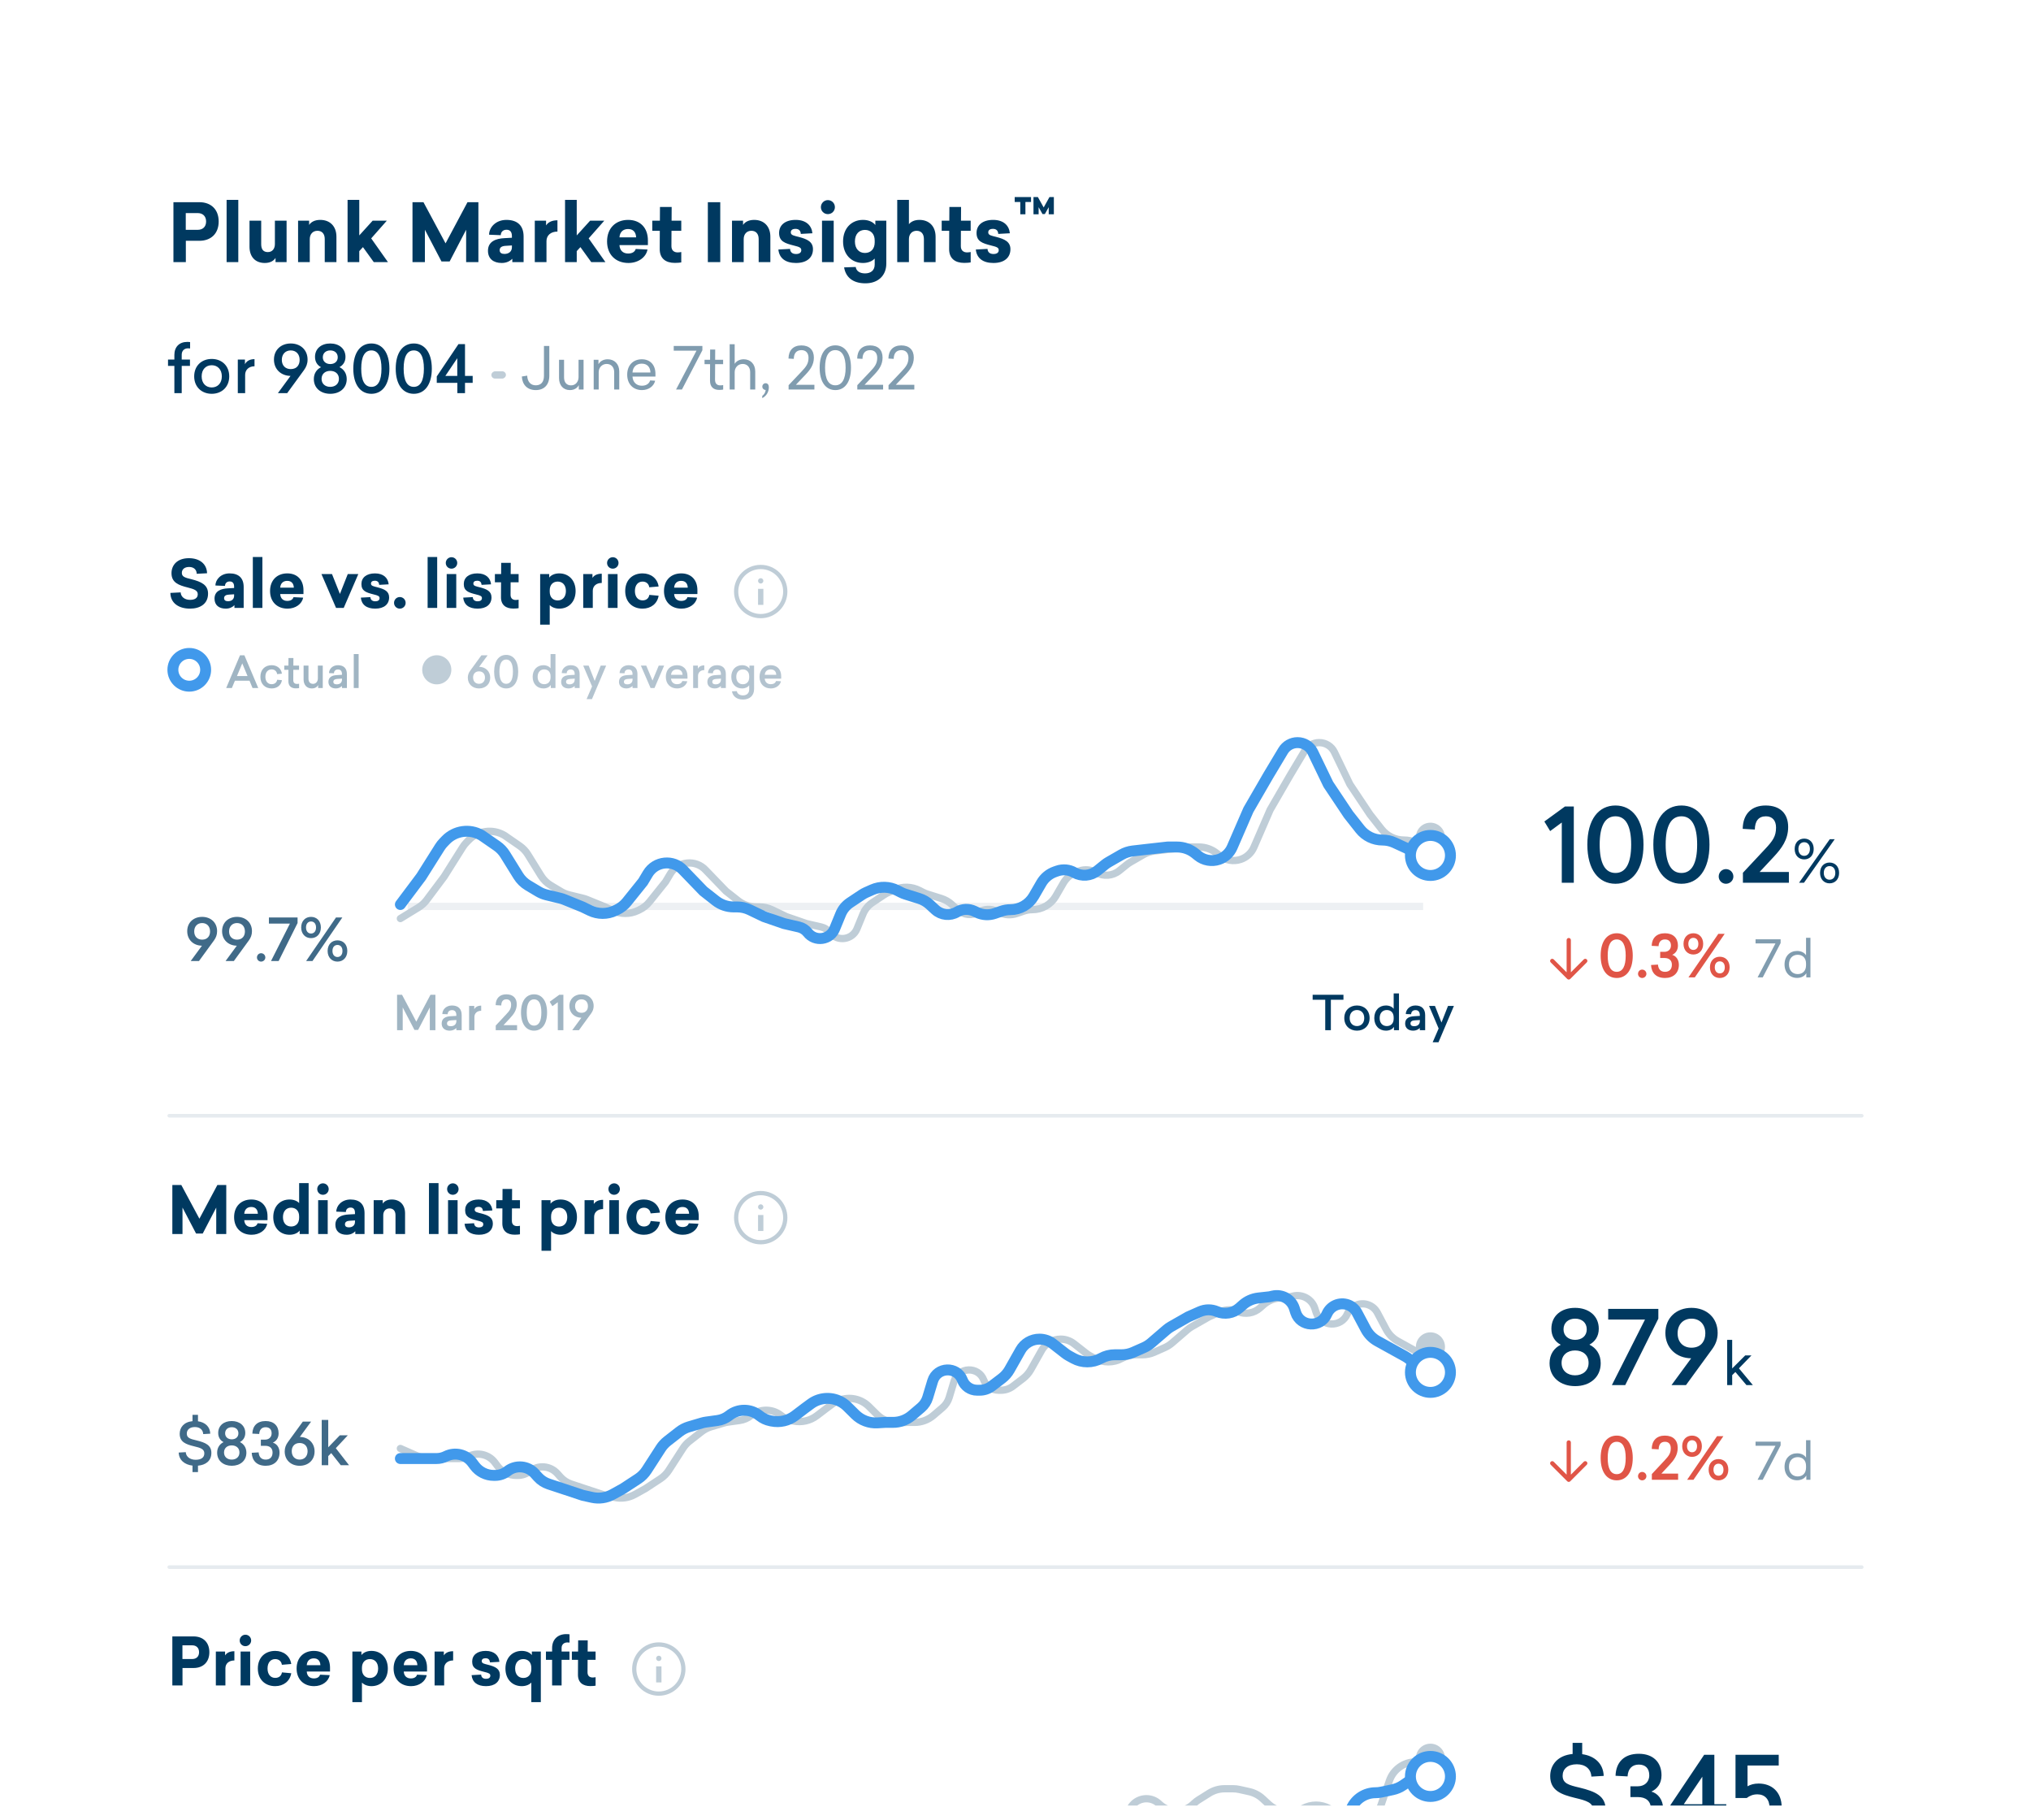 <svg width="558" height="500" viewBox="0 0 558 500" fill="none" xmlns="http://www.w3.org/2000/svg">
<g filter="url(#filter0_ddd_130_75899)">
<g clip-path="url(#clip0_130_75899)">
<path d="M10 25C10 16.163 17.163 9 26 9H532C540.837 9 548 16.163 548 25V489H10V25Z" fill="white"/>
<rect x="10" y="9" width="538" height="1062" rx="16" fill="white"/>
<path d="M47.65 48.544V65H51.06V59.148H54.778C57.902 59.148 60.08 57.234 60.08 53.846C60.08 50.458 57.902 48.544 54.778 48.544H47.65ZM51.038 51.536H54.338C55.658 51.536 56.626 52.35 56.626 53.846C56.626 55.342 55.658 56.134 54.338 56.134H51.038V51.536ZM65.47 65V47.906H62.258V65H65.47ZM78.736 65V53.626H75.524V60.05C75.524 61.326 74.82 62.25 73.588 62.25C72.334 62.25 71.762 61.48 71.762 60.094V53.626H68.55V60.776C68.55 63.548 70.134 65.242 72.752 65.242C74.358 65.242 75.26 64.56 75.7 63.856V65H78.736ZM87.989 53.406C86.448 53.406 85.436 54 84.93 54.792V53.626H81.894V65H85.106V58.686C85.106 57.322 85.942 56.398 87.219 56.398C88.451 56.398 89.221 57.212 89.221 58.664V65H92.433V58.048C92.433 55.1 90.606 53.406 87.989 53.406ZM98.706 57.674V47.906H95.494V65H98.706V61.986L99.718 60.886L102.688 65H106.582L101.984 58.488L106.274 53.626H102.38L98.706 57.674ZM131.434 65V48.544H128.442L122.414 59.852L116.342 48.544H113.328V65H116.738V56.112L121.292 64.824H123.536L128.068 56.112V65H131.434ZM139.126 53.406C136.2 53.406 134.374 55.474 134.374 57.476L137.586 57.608C137.586 56.86 138.07 56.112 139.17 56.112C140.16 56.112 140.644 56.728 140.644 57.872V58.312L138.62 58.422C136.2 58.532 134.066 59.346 134.066 61.876C134.066 64.076 135.562 65.242 137.85 65.242C139.148 65.242 140.116 64.736 140.754 64.076V65H143.856V57.982C143.856 54.99 142.184 53.406 139.126 53.406ZM140.644 60.424V60.908C140.644 62.118 139.764 62.756 138.598 62.756C137.828 62.756 137.278 62.47 137.278 61.722C137.278 60.908 137.96 60.578 138.928 60.534L140.644 60.424ZM153.154 53.516C151.416 53.516 150.514 54.176 150.03 54.924V53.626H146.928V65H150.14V59.236C150.14 57.674 151.306 56.618 153.154 56.618V53.516ZM158.454 57.674V47.906H155.242V65H158.454V61.986L159.466 60.886L162.436 65H166.33L161.732 58.488L166.022 53.626H162.128L158.454 57.674ZM178.006 60.336V59.06C178.006 55.518 175.85 53.406 172.572 53.406C169.184 53.406 166.786 55.65 166.786 59.324C166.786 62.976 169.184 65.242 172.66 65.242C175.322 65.242 177.5 63.702 177.896 61.546L174.662 61.392C174.42 62.184 173.694 62.646 172.572 62.646C171.12 62.646 170.262 61.744 170.196 60.336H178.006ZM172.55 55.914C174.002 55.914 174.706 56.816 174.772 58.202H170.196C170.284 56.75 171.186 55.914 172.55 55.914ZM184.489 56.398H187.173V53.626H184.511L184.533 49.864H181.321L181.299 53.626H179.209V56.398H181.277L181.255 61.392C181.233 64.032 182.927 65.22 185.391 65.22C186.271 65.22 186.711 65.154 187.173 65.088V62.228C186.931 62.272 186.645 62.338 186.183 62.338C185.281 62.338 184.467 61.876 184.467 60.622L184.489 56.398ZM197.884 65V48.544H194.474V65H197.884ZM207.205 53.406C205.665 53.406 204.653 54 204.147 54.792V53.626H201.111V65H204.323V58.686C204.323 57.322 205.159 56.398 206.435 56.398C207.667 56.398 208.437 57.212 208.437 58.664V65H211.649V58.048C211.649 55.1 209.823 53.406 207.205 53.406ZM218.605 53.406C215.745 53.406 214.051 54.814 214.051 56.992C214.051 59.324 215.657 59.83 218.077 60.446C219.727 60.842 220.145 61.062 220.145 61.744C220.145 62.404 219.595 62.778 218.715 62.778C217.615 62.778 217.109 62.206 217.065 61.37L213.853 61.546C214.095 63.922 215.789 65.242 218.693 65.242C221.663 65.242 223.357 63.768 223.357 61.458C223.357 59.39 221.751 58.686 219.485 58.092C218.121 57.74 217.263 57.63 217.263 56.838C217.263 56.222 217.703 55.87 218.561 55.87C219.551 55.87 219.969 56.442 220.013 57.256L223.203 57.08C223.005 54.968 221.487 53.406 218.605 53.406ZM227.446 47.972C226.412 47.972 225.532 48.83 225.532 49.908C225.532 50.964 226.368 51.822 227.446 51.822C228.524 51.822 229.382 50.964 229.382 49.908C229.382 48.83 228.524 47.972 227.446 47.972ZM229.052 65V53.626H225.84V65H229.052ZM237.104 53.406C233.892 53.406 231.626 55.76 231.626 59.324C231.626 62.888 233.892 65.242 237.104 65.242C238.578 65.242 239.7 64.692 240.316 64.032V65.66C240.316 67.288 239.238 68.102 237.654 68.102C236.202 68.102 235.256 67.442 235.102 66.342L231.912 66.452C232.33 69.048 234.2 70.83 237.764 70.83C241.262 70.83 243.506 68.696 243.506 65.418V53.626H240.492V54.814C239.898 54.022 238.71 53.406 237.104 53.406ZM237.632 56.156C239.216 56.156 240.316 57.234 240.316 59.06V59.588C240.316 61.414 239.216 62.492 237.632 62.492C236.026 62.492 234.882 61.348 234.882 59.324C234.882 57.3 236.026 56.156 237.632 56.156ZM249.72 47.906H246.508V65H249.72V58.686C249.72 57.322 250.556 56.398 251.832 56.398C253.064 56.398 253.834 57.212 253.834 58.664V65H257.046V58.048C257.046 55.1 255.22 53.406 252.602 53.406C251.128 53.406 250.204 53.978 249.72 54.594V47.906ZM264.002 56.398H266.686V53.626H264.024L264.046 49.864H260.834L260.812 53.626H258.722V56.398H260.79L260.768 61.392C260.746 64.032 262.44 65.22 264.904 65.22C265.784 65.22 266.224 65.154 266.686 65.088V62.228C266.444 62.272 266.158 62.338 265.696 62.338C264.794 62.338 263.98 61.876 263.98 60.622L264.002 56.398ZM272.853 53.406C269.993 53.406 268.299 54.814 268.299 56.992C268.299 59.324 269.905 59.83 272.325 60.446C273.975 60.842 274.393 61.062 274.393 61.744C274.393 62.404 273.843 62.778 272.963 62.778C271.863 62.778 271.357 62.206 271.313 61.37L268.101 61.546C268.343 63.922 270.037 65.242 272.941 65.242C275.911 65.242 277.605 63.768 277.605 61.458C277.605 59.39 275.999 58.686 273.733 58.092C272.369 57.74 271.511 57.63 271.511 56.838C271.511 56.222 271.951 55.87 272.809 55.87C273.799 55.87 274.217 56.442 274.261 57.256L277.451 57.08C277.253 54.968 275.735 53.406 272.853 53.406ZM283.269 48.486V47.126H278.781V48.486H280.312V51.865H281.725V48.486H283.269ZM289.539 51.865V47.126H288.338L286.741 49.991L285.144 47.126H283.942V51.865H285.355V49.912L286.424 51.812H287.058L288.127 49.912V51.865H289.539Z" fill="#003960"/>
<path d="M51.436 86.924C49.294 86.924 47.908 88.274 47.908 90.488V91.766H46.162V93.512H47.908V101H49.924V93.512H52.192V91.766H49.924V90.434C49.924 89.354 50.626 88.688 51.652 88.688C51.904 88.688 52.066 88.706 52.228 88.724V86.978C51.994 86.942 51.778 86.924 51.436 86.924ZM58.175 91.604C55.421 91.604 53.351 93.458 53.351 96.392C53.351 99.308 55.421 101.18 58.175 101.18C60.911 101.18 62.981 99.308 62.981 96.392C62.981 93.458 60.911 91.604 58.175 91.604ZM58.175 93.332C59.759 93.332 60.947 94.466 60.947 96.392C60.947 98.3 59.759 99.434 58.175 99.434C56.573 99.434 55.403 98.3 55.403 96.392C55.403 94.466 56.573 93.332 58.175 93.332ZM69.925 91.658C68.449 91.658 67.639 92.342 67.297 93.062V91.766H65.335V101H67.351V95.978C67.351 94.628 68.341 93.62 69.925 93.62V91.658ZM79.876 87.356C77.248 87.356 75.268 89.084 75.268 91.784C75.268 94.448 77.212 96.23 79.822 96.266L76.348 101H78.904L83.548 94.628C84.142 93.8 84.502 92.918 84.502 91.784C84.502 89.084 82.522 87.356 79.876 87.356ZM79.876 94.394C78.454 94.394 77.428 93.458 77.428 91.856C77.428 90.254 78.454 89.264 79.876 89.264C81.316 89.264 82.324 90.254 82.324 91.856C82.324 92.558 82.144 93.098 81.82 93.53C81.388 94.106 80.704 94.394 79.876 94.394ZM90.723 87.356C88.329 87.356 86.547 88.724 86.547 91.046C86.547 92.378 87.195 93.35 88.203 93.872C87.015 94.448 86.223 95.582 86.223 97.13C86.223 99.65 88.167 101.18 90.741 101.18C93.315 101.18 95.259 99.65 95.259 97.13C95.259 95.564 94.449 94.43 93.261 93.854C94.251 93.332 94.917 92.378 94.917 91.046C94.917 88.724 93.099 87.356 90.723 87.356ZM90.741 89.264C91.911 89.264 92.793 89.948 92.793 91.154C92.793 92.324 91.911 93.008 90.741 93.008C89.589 93.008 88.689 92.324 88.689 91.154C88.689 89.948 89.589 89.264 90.741 89.264ZM90.723 94.88C92.091 94.88 93.117 95.672 93.117 97.076C93.117 98.462 92.091 99.272 90.723 99.272C89.391 99.272 88.347 98.462 88.347 97.076C88.347 95.672 89.391 94.88 90.723 94.88ZM102.035 87.356C99.065 87.356 97.067 89.804 97.067 94.268C97.067 98.714 99.065 101.18 102.035 101.18C104.987 101.18 106.985 98.714 106.985 94.268C106.985 89.804 104.987 87.356 102.035 87.356ZM102.035 89.264C103.871 89.264 104.807 90.992 104.807 94.268C104.807 97.544 103.871 99.272 102.035 99.272C100.181 99.272 99.245 97.544 99.245 94.268C99.245 90.992 100.181 89.264 102.035 89.264ZM113.689 87.356C110.719 87.356 108.721 89.804 108.721 94.268C108.721 98.714 110.719 101.18 113.689 101.18C116.641 101.18 118.639 98.714 118.639 94.268C118.639 89.804 116.641 87.356 113.689 87.356ZM113.689 89.264C115.525 89.264 116.461 90.992 116.461 94.268C116.461 97.544 115.525 99.272 113.689 99.272C111.835 99.272 110.899 97.544 110.899 94.268C110.899 90.992 111.835 89.264 113.689 89.264ZM127.756 96.266V87.536H125.956L119.998 96.41V98.174H125.65V101H127.756V98.174H129.862V96.266H127.756ZM122.356 96.266L125.632 91.406V96.266H122.356Z" fill="#003960"/>
<rect x="135" y="97" width="2" height="4" rx="1" transform="rotate(-90 135 97)" fill="#BFCDD7"/>
<path d="M150.92 88.032H149.448V96.24C149.448 97.968 148.616 98.848 147.192 98.848C145.8 98.848 144.92 97.888 144.84 96.192L143.368 96.432C143.496 98.736 144.92 100.16 147.192 100.16C149.496 100.16 150.92 98.72 150.92 96.208V88.032ZM160.33 100V91.84H158.954V96.608C158.954 97.808 158.186 98.864 156.89 98.864C155.658 98.864 154.97 98.016 154.97 96.688V91.84H153.594V96.88C153.594 98.832 154.746 100.16 156.57 100.16C157.93 100.16 158.714 99.44 159.018 98.784V100H160.33ZM166.967 91.696C165.671 91.696 164.823 92.32 164.423 93.056V91.84H163.111V100H164.487V95.232C164.487 94 165.383 92.976 166.679 92.976C167.911 92.976 168.743 93.856 168.743 95.216V100H170.135V95.04C170.135 92.992 168.807 91.696 166.967 91.696ZM180.077 96.448V95.696C180.077 93.28 178.669 91.696 176.333 91.696C174.013 91.696 172.317 93.264 172.317 95.92C172.317 98.576 174.029 100.16 176.365 100.16C178.253 100.16 179.661 99.056 179.997 97.584L178.621 97.504C178.349 98.416 177.533 98.96 176.333 98.96C174.893 98.96 173.853 98.016 173.773 96.448H180.077ZM176.317 92.896C177.869 92.896 178.669 93.904 178.701 95.328H173.773C173.869 93.744 174.909 92.896 176.317 92.896ZM192.974 89.216V88.032H185.102V89.328H191.358L185.742 100H187.358L192.974 89.216ZM197.887 98.864C197.087 98.864 196.447 98.464 196.447 97.28L196.479 93.04H198.671V91.84H196.479L196.495 89.024H195.103L195.087 91.84H193.567V93.04H195.087L195.071 97.552C195.055 99.344 196.095 100.112 197.583 100.112C198.095 100.112 198.415 100.064 198.687 100.016V98.784C198.495 98.816 198.223 98.864 197.887 98.864ZM201.846 87.568H200.47V100H201.846V95.232C201.846 94 202.742 92.976 204.038 92.976C205.27 92.976 206.102 93.856 206.102 95.216V100H207.494V95.04C207.494 92.992 206.166 91.696 204.326 91.696C203.062 91.696 202.214 92.32 201.846 92.96V87.568ZM210.351 98.272C209.823 98.272 209.439 98.704 209.439 99.216C209.439 99.728 209.871 100.128 210.367 100.128C210.287 100.784 209.983 101.344 209.423 101.76V102.384C210.687 101.664 211.231 100.592 211.231 99.344C211.231 98.72 210.911 98.272 210.351 98.272ZM220.166 87.888C217.942 87.888 216.662 89.232 216.63 91.504L218.086 91.584C218.102 90.08 218.806 89.184 220.198 89.184C221.462 89.184 222.134 90.032 222.134 91.296C222.134 92.832 221.526 93.696 220.166 95.12L216.662 98.816V100H223.75V98.704H218.662L221.254 95.984C222.598 94.576 223.606 93.232 223.606 91.232C223.606 89.152 222.374 87.888 220.166 87.888ZM229.512 87.872C226.888 87.872 225.192 90.064 225.192 94.016C225.192 97.968 226.888 100.16 229.512 100.16C232.104 100.16 233.8 97.968 233.8 94.016C233.8 90.064 232.104 87.872 229.512 87.872ZM229.496 89.184C231.32 89.184 232.328 90.848 232.328 94.016C232.328 97.184 231.32 98.848 229.496 98.848C227.656 98.848 226.68 97.184 226.68 94.016C226.68 90.848 227.656 89.184 229.496 89.184ZM239.041 87.888C236.817 87.888 235.537 89.232 235.505 91.504L236.961 91.584C236.977 90.08 237.681 89.184 239.073 89.184C240.337 89.184 241.009 90.032 241.009 91.296C241.009 92.832 240.401 93.696 239.041 95.12L235.537 98.816V100H242.625V98.704H237.537L240.129 95.984C241.473 94.576 242.481 93.232 242.481 91.232C242.481 89.152 241.249 87.888 239.041 87.888ZM247.619 87.888C245.395 87.888 244.115 89.232 244.083 91.504L245.539 91.584C245.555 90.08 246.259 89.184 247.651 89.184C248.915 89.184 249.587 90.032 249.587 91.296C249.587 92.832 248.979 93.696 247.619 95.12L244.115 98.816V100H251.203V98.704H246.115L248.707 95.984C250.051 94.576 251.059 93.232 251.059 91.232C251.059 89.152 249.827 87.888 247.619 87.888Z" fill="#809CAF"/>
<path d="M51.904 146.338C48.682 146.338 47.116 148.246 47.116 150.46C47.116 153.07 49.132 153.772 51.562 154.384C53.362 154.834 54.334 155.212 54.334 156.238C54.334 157.336 53.452 157.786 52.21 157.786C50.752 157.786 49.69 156.958 49.636 155.734L46.81 155.878C46.846 158.668 49.096 160.198 52.21 160.198C54.91 160.198 57.16 158.938 57.16 156.076C57.16 153.682 55.342 152.818 52.588 152.116C50.734 151.684 49.96 151.396 49.96 150.37C49.96 149.416 50.68 148.75 51.958 148.75C53.236 148.75 54.028 149.488 54.046 150.622L56.89 150.478C56.818 147.886 54.82 146.338 51.904 146.338ZM63.078 150.514C60.684 150.514 59.191 152.206 59.191 153.844L61.819 153.952C61.819 153.34 62.215 152.728 63.114 152.728C63.925 152.728 64.32 153.232 64.32 154.168V154.528L62.664 154.618C60.684 154.708 58.938 155.374 58.938 157.444C58.938 159.244 60.163 160.198 62.035 160.198C63.096 160.198 63.889 159.784 64.41 159.244V160H66.948V154.258C66.948 151.81 65.581 150.514 63.078 150.514ZM64.32 156.256V156.652C64.32 157.642 63.6 158.164 62.647 158.164C62.017 158.164 61.566 157.93 61.566 157.318C61.566 156.652 62.124 156.382 62.916 156.346L64.32 156.256ZM72.09 160V146.014H69.462V160H72.09ZM83.376 156.184V155.14C83.376 152.242 81.612 150.514 78.93 150.514C76.158 150.514 74.196 152.35 74.196 155.356C74.196 158.344 76.158 160.198 79.002 160.198C81.18 160.198 82.962 158.938 83.286 157.174L80.64 157.048C80.442 157.696 79.848 158.074 78.93 158.074C77.742 158.074 77.04 157.336 76.986 156.184H83.376ZM78.912 152.566C80.1 152.566 80.676 153.304 80.73 154.438H76.986C77.058 153.25 77.796 152.566 78.912 152.566ZM94.433 160L98.447 150.694H95.549L93.389 156.166L91.211 150.694H88.313L92.327 160H94.433ZM103.023 150.514C100.683 150.514 99.297 151.666 99.297 153.448C99.297 155.356 100.611 155.77 102.591 156.274C103.941 156.598 104.283 156.778 104.283 157.336C104.283 157.876 103.833 158.182 103.113 158.182C102.213 158.182 101.799 157.714 101.763 157.03L99.135 157.174C99.333 159.118 100.719 160.198 103.095 160.198C105.525 160.198 106.911 158.992 106.911 157.102C106.911 155.41 105.597 154.834 103.743 154.348C102.627 154.06 101.925 153.97 101.925 153.322C101.925 152.818 102.285 152.53 102.987 152.53C103.797 152.53 104.139 152.998 104.175 153.664L106.785 153.52C106.623 151.792 105.381 150.514 103.023 150.514ZM109.844 157.012C108.962 157.012 108.26 157.714 108.26 158.614C108.26 159.496 108.962 160.198 109.844 160.198C110.726 160.198 111.446 159.496 111.446 158.614C111.446 157.714 110.726 157.012 109.844 157.012ZM120.113 160V146.014H117.485V160H120.113ZM124.038 146.068C123.192 146.068 122.472 146.77 122.472 147.652C122.472 148.516 123.156 149.218 124.038 149.218C124.92 149.218 125.622 148.516 125.622 147.652C125.622 146.77 124.92 146.068 124.038 146.068ZM125.352 160V150.694H122.724V160H125.352ZM131.148 150.514C128.808 150.514 127.422 151.666 127.422 153.448C127.422 155.356 128.736 155.77 130.716 156.274C132.066 156.598 132.408 156.778 132.408 157.336C132.408 157.876 131.958 158.182 131.238 158.182C130.338 158.182 129.924 157.714 129.888 157.03L127.26 157.174C127.458 159.118 128.844 160.198 131.22 160.198C133.65 160.198 135.036 158.992 135.036 157.102C135.036 155.41 133.722 154.834 131.868 154.348C130.752 154.06 130.05 153.97 130.05 153.322C130.05 152.818 130.41 152.53 131.112 152.53C131.922 152.53 132.264 152.998 132.3 153.664L134.91 153.52C134.748 151.792 133.506 150.514 131.148 150.514ZM140.289 152.962H142.485V150.694H140.307L140.325 147.616H137.697L137.679 150.694H135.969V152.962H137.661L137.643 157.048C137.625 159.208 139.011 160.18 141.027 160.18C141.747 160.18 142.107 160.126 142.485 160.072V157.732C142.287 157.768 142.053 157.822 141.675 157.822C140.937 157.822 140.271 157.444 140.271 156.418L140.289 152.962ZM153.643 150.514C152.347 150.514 151.375 151.018 150.889 151.666V150.694H148.405V164.59H151.033V159.208C151.519 159.748 152.455 160.198 153.643 160.198C156.289 160.198 158.143 158.272 158.143 155.356C158.143 152.44 156.289 150.514 153.643 150.514ZM153.229 152.764C154.543 152.764 155.479 153.7 155.479 155.356C155.479 157.012 154.543 157.948 153.229 157.948C151.933 157.948 151.033 157.066 151.033 155.572V155.14C151.033 153.646 151.933 152.764 153.229 152.764ZM165.329 150.604C163.907 150.604 163.169 151.144 162.773 151.756V150.694H160.235V160H162.863V155.284C162.863 154.006 163.817 153.142 165.329 153.142V150.604ZM168.352 146.068C167.506 146.068 166.786 146.77 166.786 147.652C166.786 148.516 167.47 149.218 168.352 149.218C169.234 149.218 169.936 148.516 169.936 147.652C169.936 146.77 169.234 146.068 168.352 146.068ZM169.666 160V150.694H167.038V160H169.666ZM176.542 150.514C173.788 150.514 171.772 152.296 171.772 155.356C171.772 158.398 173.806 160.198 176.542 160.198C178.828 160.198 180.592 158.848 180.952 156.652L178.396 156.418C178.252 157.354 177.568 157.93 176.542 157.93C175.318 157.93 174.436 156.994 174.436 155.356C174.436 153.7 175.318 152.764 176.542 152.764C177.55 152.764 178.252 153.376 178.378 154.33L180.952 154.114C180.61 151.864 178.81 150.514 176.542 150.514ZM191.605 156.184V155.14C191.605 152.242 189.841 150.514 187.159 150.514C184.387 150.514 182.425 152.35 182.425 155.356C182.425 158.344 184.387 160.198 187.231 160.198C189.409 160.198 191.191 158.938 191.515 157.174L188.869 157.048C188.671 157.696 188.077 158.074 187.159 158.074C185.971 158.074 185.269 157.336 185.215 156.184H191.605ZM187.141 152.566C188.329 152.566 188.905 153.304 188.959 154.438H185.215C185.287 153.25 186.025 152.566 187.141 152.566Z" fill="#003960"/>
<path fill-rule="evenodd" clip-rule="evenodd" d="M208.999 161.667C212.405 161.667 215.166 158.906 215.166 155.5C215.166 152.095 212.405 149.334 208.999 149.334C205.594 149.334 202.833 152.095 202.833 155.5C202.833 158.906 205.594 161.667 208.999 161.667ZM208.999 162.834C204.949 162.834 201.666 159.55 201.666 155.5C201.666 151.45 204.949 148.167 208.999 148.167C213.049 148.167 216.333 151.45 216.333 155.5C216.333 159.55 213.049 162.834 208.999 162.834ZM208.266 154.767H209.733V159.167H208.266V154.767ZM208.999 153.3C209.404 153.3 209.733 152.972 209.733 152.567C209.733 152.162 209.404 151.834 208.999 151.834C208.594 151.834 208.266 152.162 208.266 152.567C208.266 152.972 208.594 153.3 208.999 153.3Z" fill="#BFCDD7"/>
<path opacity="0.75" d="M70.952 182L67.148 173.024H65.936L62.144 182H63.704L64.544 179.996H68.552L69.38 182H70.952ZM65.096 178.724L66.56 175.232L68.012 178.724H65.096ZM74.625 175.736C72.849 175.736 71.541 176.9 71.541 178.928C71.541 180.944 72.861 182.12 74.625 182.12C76.125 182.12 77.229 181.256 77.469 179.852L76.149 179.732C76.029 180.488 75.465 180.956 74.625 180.956C73.641 180.956 72.909 180.224 72.909 178.928C72.909 177.62 73.629 176.888 74.625 176.888C75.441 176.888 76.041 177.38 76.137 178.184L77.457 178.064C77.253 176.612 76.101 175.736 74.625 175.736ZM81.597 180.884C81.045 180.884 80.577 180.632 80.577 179.828L80.589 177.008H82.161V175.844H80.601L80.613 173.756H79.257L79.245 175.844H78.105V177.008H79.245L79.233 180.104C79.221 181.496 80.061 182.096 81.273 182.096C81.705 182.096 81.945 182.06 82.173 182.024V180.824C82.029 180.848 81.849 180.884 81.597 180.884ZM88.676 182V175.844H87.332V179.36C87.332 180.164 86.84 180.86 86 180.86C85.184 180.86 84.752 180.32 84.752 179.432V175.844H83.408V179.636C83.408 181.124 84.272 182.12 85.664 182.12C86.624 182.12 87.176 181.652 87.404 181.196V182H88.676ZM92.849 175.736C91.312 175.736 90.4 176.828 90.4 177.908L91.757 177.956C91.757 177.404 92.093 176.912 92.861 176.912C93.617 176.912 93.953 177.404 93.953 178.196V178.376L92.489 178.46C91.228 178.532 90.233 179 90.233 180.32C90.233 181.472 91.061 182.12 92.284 182.12C92.969 182.12 93.52 181.856 93.953 181.448V182H95.308V178.172C95.308 176.6 94.433 175.736 92.849 175.736ZM93.965 179.42V179.636C93.965 180.572 93.365 180.992 92.513 180.992C91.972 180.992 91.588 180.812 91.588 180.296C91.588 179.744 92.044 179.54 92.68 179.504L93.965 179.42ZM98.535 182V172.676H97.191V182H98.535Z" fill="#809CAF"/>
<circle cx="52" cy="177" r="4.5" fill="white" stroke="#4199EB" stroke-width="3"/>
<path opacity="0.6" d="M133.964 173.024H132.26L129.164 177.272C128.768 177.824 128.528 178.412 128.528 179.168C128.528 180.968 129.848 182.12 131.612 182.12C133.364 182.12 134.684 180.968 134.684 179.168C134.684 177.392 133.388 176.204 131.648 176.18L133.964 173.024ZM131.612 180.848C130.652 180.848 129.98 180.188 129.98 179.12C129.98 178.652 130.1 178.292 130.316 178.004C130.604 177.62 131.06 177.428 131.612 177.428C132.56 177.428 133.244 178.052 133.244 179.12C133.244 180.188 132.56 180.848 131.612 180.848ZM139.072 172.904C137.092 172.904 135.76 174.536 135.76 177.512C135.76 180.476 137.092 182.12 139.072 182.12C141.04 182.12 142.372 180.476 142.372 177.512C142.372 174.536 141.04 172.904 139.072 172.904ZM139.072 174.176C140.296 174.176 140.92 175.328 140.92 177.512C140.92 179.696 140.296 180.848 139.072 180.848C137.836 180.848 137.212 179.696 137.212 177.512C137.212 175.328 137.836 174.176 139.072 174.176ZM152.606 182V172.676H151.262V176.588C150.926 176.108 150.23 175.736 149.306 175.736C147.59 175.736 146.342 176.96 146.342 178.928C146.342 180.884 147.59 182.12 149.306 182.12C150.266 182.12 150.998 181.712 151.334 181.148V182H152.606ZM149.522 176.888C150.53 176.888 151.262 177.548 151.262 178.76V179.084C151.262 180.308 150.53 180.956 149.522 180.956C148.478 180.956 147.71 180.236 147.71 178.928C147.71 177.62 148.478 176.888 149.522 176.888ZM156.786 175.736C155.25 175.736 154.338 176.828 154.338 177.908L155.694 177.956C155.694 177.404 156.03 176.912 156.798 176.912C157.554 176.912 157.89 177.404 157.89 178.196V178.376L156.426 178.46C155.166 178.532 154.17 179 154.17 180.32C154.17 181.472 154.998 182.12 156.222 182.12C156.906 182.12 157.458 181.856 157.89 181.448V182H159.246V178.172C159.246 176.6 158.37 175.736 156.786 175.736ZM157.902 179.42V179.636C157.902 180.572 157.302 180.992 156.45 180.992C155.91 180.992 155.526 180.812 155.526 180.296C155.526 179.744 155.982 179.54 156.618 179.504L157.902 179.42ZM162.63 185.06L166.542 175.844H165.042L163.386 180.056L161.73 175.844H160.23L162.666 181.568L161.154 185.06H162.63ZM172.677 175.736C171.141 175.736 170.229 176.828 170.229 177.908L171.585 177.956C171.585 177.404 171.921 176.912 172.689 176.912C173.445 176.912 173.781 177.404 173.781 178.196V178.376L172.317 178.46C171.057 178.532 170.061 179 170.061 180.32C170.061 181.472 170.889 182.12 172.113 182.12C172.797 182.12 173.349 181.856 173.781 181.448V182H175.137V178.172C175.137 176.6 174.261 175.736 172.677 175.736ZM173.793 179.42V179.636C173.793 180.572 173.193 180.992 172.341 180.992C171.801 180.992 171.417 180.812 171.417 180.296C171.417 179.744 171.873 179.54 172.509 179.504L173.793 179.42ZM179.817 182L182.469 175.844H180.981L179.277 179.96L177.549 175.844H176.073L178.737 182H179.817ZM188.88 179.432V178.772C188.88 176.9 187.764 175.736 186 175.736C184.212 175.736 182.928 176.924 182.928 178.928C182.928 180.92 184.224 182.12 186.036 182.12C187.464 182.12 188.58 181.244 188.82 180.152L187.464 180.08C187.296 180.632 186.78 180.956 186 180.956C185.064 180.956 184.428 180.368 184.356 179.432H188.88ZM185.988 176.888C186.984 176.888 187.488 177.488 187.524 178.376H184.368C184.44 177.416 185.088 176.888 185.988 176.888ZM193.497 175.772C192.513 175.772 191.973 176.228 191.745 176.708V175.844H190.437V182H191.781V178.652C191.781 177.752 192.441 177.08 193.497 177.08V175.772ZM196.958 175.736C195.422 175.736 194.51 176.828 194.51 177.908L195.866 177.956C195.866 177.404 196.202 176.912 196.97 176.912C197.726 176.912 198.062 177.404 198.062 178.196V178.376L196.598 178.46C195.338 178.532 194.342 179 194.342 180.32C194.342 181.472 195.17 182.12 196.394 182.12C197.078 182.12 197.63 181.856 198.062 181.448V182H199.418V178.172C199.418 176.6 198.542 175.736 196.958 175.736ZM198.074 179.42V179.636C198.074 180.572 197.474 180.992 196.622 180.992C196.082 180.992 195.698 180.812 195.698 180.296C195.698 179.744 196.154 179.54 196.79 179.504L198.074 179.42ZM203.88 175.736C202.164 175.736 200.916 176.972 200.916 178.928C200.916 180.896 202.164 182.12 203.88 182.12C204.804 182.12 205.5 181.748 205.836 181.268V182.396C205.836 183.464 205.14 184.028 204.12 184.028C203.22 184.028 202.56 183.584 202.44 182.864L201.096 182.912C201.336 184.244 202.344 185.168 204.156 185.168C205.98 185.168 207.18 184.064 207.18 182.3V175.844H205.908V176.708C205.572 176.144 204.84 175.736 203.88 175.736ZM204.096 176.9C205.104 176.9 205.836 177.548 205.836 178.772V179.096C205.836 180.308 205.104 180.968 204.096 180.968C203.052 180.968 202.284 180.236 202.284 178.928C202.284 177.62 203.052 176.9 204.096 176.9ZM214.626 179.432V178.772C214.626 176.9 213.51 175.736 211.746 175.736C209.958 175.736 208.674 176.924 208.674 178.928C208.674 180.92 209.97 182.12 211.782 182.12C213.21 182.12 214.326 181.244 214.566 180.152L213.21 180.08C213.042 180.632 212.526 180.956 211.746 180.956C210.81 180.956 210.174 180.368 210.102 179.432H214.626ZM211.734 176.888C212.73 176.888 213.234 177.488 213.27 178.376H210.114C210.186 177.416 210.834 176.888 211.734 176.888Z" fill="#809CAF"/>
<circle cx="120" cy="177" r="4" fill="#BFCDD7"/>
<path d="M55.534 244.872C53.198 244.872 51.438 246.408 51.438 248.808C51.438 251.176 53.166 252.76 55.486 252.792L52.398 257H54.67L58.798 251.336C59.326 250.6 59.646 249.816 59.646 248.808C59.646 246.408 57.886 244.872 55.534 244.872ZM55.534 251.128C54.27 251.128 53.358 250.296 53.358 248.872C53.358 247.448 54.27 246.568 55.534 246.568C56.814 246.568 57.71 247.448 57.71 248.872C57.71 249.496 57.55 249.976 57.262 250.36C56.878 250.872 56.27 251.128 55.534 251.128ZM65.112 244.872C62.776 244.872 61.016 246.408 61.016 248.808C61.016 251.176 62.744 252.76 65.064 252.792L61.976 257H64.248L68.376 251.336C68.904 250.6 69.224 249.816 69.224 248.808C69.224 246.408 67.464 244.872 65.112 244.872ZM65.112 251.128C63.848 251.128 62.936 250.296 62.936 248.872C62.936 247.448 63.848 246.568 65.112 246.568C66.392 246.568 67.288 247.448 67.288 248.872C67.288 249.496 67.128 249.976 66.84 250.36C66.456 250.872 65.848 251.128 65.112 251.128ZM71.73 254.856C71.106 254.856 70.594 255.368 70.594 256.024C70.594 256.648 71.106 257.16 71.73 257.16C72.37 257.16 72.898 256.648 72.898 256.024C72.898 255.368 72.37 254.856 71.73 254.856ZM81.755 246.568V245.032H73.883V246.712H79.659L74.459 257H76.555L81.755 246.568ZM85.451 244.872C83.9 244.872 82.748 245.992 82.748 247.784C82.748 249.56 83.9 250.712 85.451 250.712C87.019 250.712 88.156 249.56 88.156 247.784C88.156 245.992 87.019 244.872 85.451 244.872ZM85.852 257L94.059 245.032H92.316L84.108 257H85.852ZM85.451 246.136C86.267 246.136 86.828 246.744 86.828 247.784C86.828 248.84 86.251 249.448 85.451 249.448C84.651 249.448 84.076 248.824 84.076 247.784C84.076 246.744 84.651 246.136 85.451 246.136ZM92.716 251.32C91.163 251.32 90.011 252.44 90.011 254.232C90.011 256.008 91.163 257.16 92.716 257.16C94.284 257.16 95.419 256.008 95.419 254.232C95.419 252.44 94.284 251.32 92.716 251.32ZM92.716 252.584C93.531 252.584 94.091 253.192 94.091 254.232C94.091 255.288 93.531 255.896 92.716 255.896C91.915 255.896 91.34 255.272 91.34 254.232C91.34 253.192 91.9 252.584 92.716 252.584Z" fill="#406A88"/>
<rect opacity="0.75" x="112" y="241" width="279" height="2" fill="#E6EBEF"/>
<path d="M393 226.319L389.034 224.491C388.004 224.015 386.882 223.769 385.747 223.769V223.769C383.343 223.769 381.071 222.668 379.582 220.78L376.41 216.758L370.88 208.473L366.611 199.618C365.84 198.017 364.22 197 362.443 197V197C360.816 197 359.308 197.855 358.472 199.251L354.48 205.923L348.95 215.484L344.498 225.746C343.812 227.327 342.486 228.543 340.851 229.089V229.089C338.887 229.746 336.724 229.356 335.112 228.056L334.338 227.431C332.934 226.299 331.185 225.681 329.382 225.681H326.796L321.108 226.319L317.223 226.767C316.138 226.892 315.09 227.237 314.144 227.782L310.59 229.831C310.229 230.038 309.885 230.274 309.561 230.536L307.514 232.187C305.707 233.645 303.192 233.845 301.177 232.692V232.692C299.761 231.883 298.064 231.725 296.524 232.262L295.924 232.471C294.333 233.025 292.994 234.132 292.15 235.59L290.072 239.183C288.745 241.477 286.295 242.89 283.645 242.89V242.89C282.819 242.89 281.999 243.028 281.219 243.298L279.384 243.932C277.772 244.489 276.005 244.387 274.468 243.647L273.766 243.309C272.25 242.579 270.468 242.659 269.022 243.521V243.521C267.115 244.659 264.687 244.407 263.055 242.902L261.55 241.515C260.712 240.742 259.713 240.163 258.625 239.82L254.848 238.63C254.423 238.496 254.01 238.327 253.614 238.124L252.615 237.614C250.466 236.517 247.935 236.448 245.73 237.428L244.099 238.152C243.685 238.336 243.287 238.555 242.91 238.806L239.661 240.972C238.518 241.733 237.629 242.818 237.107 244.089L235.44 248.148C234.182 251.211 230.09 251.784 228.039 249.184V249.184C227.429 248.411 226.573 247.868 225.613 247.647L221.566 246.714L216.036 244.802L212.151 242.932C211.068 242.41 209.882 242.14 208.681 242.14H207.745C205.951 242.14 204.209 241.537 202.799 240.428L199.446 237.791L193.916 232.055V232.055C191.164 229.027 186.269 229.518 184.174 233.032L182.855 235.242L178.461 240.723C177.713 241.656 176.766 242.409 175.689 242.927L175.265 243.132C173.072 244.187 170.518 244.187 168.325 243.132L166.265 242.14L161.28 240.112C160.917 239.964 160.544 239.844 160.163 239.751L156.373 238.826C155.599 238.637 154.857 238.333 154.172 237.924L151.349 236.241C150.249 235.584 149.322 234.673 148.647 233.584L145.023 227.736C144.443 226.801 143.678 225.996 142.773 225.37L138.614 222.495L138.5 222.429C135.317 220.595 131.295 221.163 128.746 223.808L128.126 224.451C127.746 224.845 127.407 225.277 127.115 225.741L122.024 233.826L117.215 240.248C116.609 241.058 115.854 241.745 114.992 242.274L110 245.333" stroke="#BFCDD7" stroke-width="2" stroke-linecap="round" stroke-linejoin="round"/>
<path d="M110 241.474L115.735 233.826L120.833 225.741C121.125 225.277 121.464 224.845 121.845 224.451L122.475 223.798C125.024 221.159 129.041 220.591 132.221 222.421L132.349 222.495L136.514 225.371C137.42 225.996 138.186 226.801 138.766 227.736L142.397 233.585C143.072 234.674 143.999 235.584 145.1 236.24L147.93 237.926C148.615 238.333 149.356 238.637 150.13 238.825L153.929 239.751C154.31 239.844 154.683 239.964 155.046 240.112L160.039 242.14L162.11 243.136C164.301 244.189 166.852 244.189 169.043 243.136L169.479 242.926C170.556 242.409 171.503 241.656 172.251 240.724L176.653 235.242L177.972 233.034C180.072 229.517 184.971 229.025 187.729 232.055V232.055L193.267 237.791L196.629 240.432C198.039 241.538 199.778 242.14 201.57 242.14H202.519C203.72 242.14 204.904 242.41 205.986 242.93L209.881 244.802L215.419 246.714L219.472 247.647C220.433 247.868 221.29 248.411 221.901 249.185V249.185C223.956 251.786 228.052 251.213 229.313 248.146L230.981 244.091C231.504 242.819 232.395 241.733 233.54 240.971L236.794 238.805C237.171 238.555 237.569 238.336 237.982 238.153L239.625 237.424C241.829 236.447 244.356 236.515 246.503 237.61L247.513 238.125C247.909 238.327 248.322 238.496 248.746 238.629L252.53 239.82C253.62 240.163 254.62 240.742 255.46 241.515L256.965 242.901C258.601 244.407 261.032 244.659 262.942 243.521V243.521C264.39 242.658 266.174 242.579 267.693 243.309L268.396 243.647C269.935 244.387 271.704 244.49 273.318 243.932L275.156 243.298C275.938 243.028 276.759 242.89 277.585 242.89V242.89C280.24 242.89 282.694 241.476 284.025 239.178L286.101 235.594C286.947 234.133 288.29 233.025 289.884 232.47L290.484 232.262C292.026 231.725 293.725 231.882 295.142 232.692V232.692C297.161 233.846 299.679 233.645 301.49 232.187L303.54 230.535C303.864 230.274 304.208 230.039 304.568 229.831L308.132 227.781C309.077 227.237 310.123 226.892 311.207 226.767L315.102 226.319L320.798 225.681H323.389C325.194 225.681 326.945 226.299 328.351 227.431L329.126 228.056C330.74 229.357 332.905 229.746 334.872 229.09V229.09C336.51 228.543 337.839 227.326 338.527 225.742L342.984 215.484L348.522 205.923L352.518 199.254C353.356 197.856 354.866 197 356.496 197V197C358.275 197 359.898 198.019 360.672 199.621L364.944 208.473L370.482 216.758L373.657 220.777C375.15 222.667 377.425 223.769 379.834 223.769V223.769C380.97 223.769 382.093 224.015 383.125 224.49L386.309 225.956C386.833 226.197 387.328 226.494 387.788 226.841L393 230.78" stroke="#4199EB" stroke-width="3" stroke-linecap="round" stroke-linejoin="round"/>
<circle cx="393" cy="223" r="4" fill="#BFCDD7"/>
<circle cx="393" cy="228" r="5.5" fill="white" stroke="#4199EB" stroke-width="3"/>
<path opacity="0.75" d="M119.622 276V266.276H118.27L114.37 273.66L110.457 266.276H109.092V276H110.639V269.747L113.863 275.922H114.877L118.088 269.747V276H119.622ZM124.179 269.214C122.515 269.214 121.527 270.397 121.527 271.567L122.996 271.619C122.996 271.021 123.36 270.488 124.192 270.488C125.011 270.488 125.375 271.021 125.375 271.879V272.074L123.789 272.165C122.424 272.243 121.345 272.75 121.345 274.18C121.345 275.428 122.242 276.13 123.568 276.13C124.309 276.13 124.907 275.844 125.375 275.402V276H126.844V271.853C126.844 270.15 125.895 269.214 124.179 269.214ZM125.388 273.205V273.439C125.388 274.453 124.738 274.908 123.815 274.908C123.23 274.908 122.814 274.713 122.814 274.154C122.814 273.556 123.308 273.335 123.997 273.296L125.388 273.205ZM132.198 269.253C131.132 269.253 130.547 269.747 130.3 270.267V269.331H128.883V276H130.339V272.373C130.339 271.398 131.054 270.67 132.198 270.67V269.253ZM139.099 266.146C137.266 266.146 136.2 267.264 136.174 269.123L137.721 269.214C137.734 268.148 138.176 267.524 139.138 267.524C139.97 267.524 140.425 268.083 140.425 268.954C140.425 270.085 140.022 270.644 138.995 271.736L136.2 274.726V276H142.063V274.622H138.332L140.139 272.685C141.14 271.606 141.972 270.501 141.972 268.889C141.972 267.16 140.932 266.146 139.099 266.146ZM146.731 266.146C144.586 266.146 143.143 267.914 143.143 271.138C143.143 274.349 144.586 276.13 146.731 276.13C148.863 276.13 150.306 274.349 150.306 271.138C150.306 267.914 148.863 266.146 146.731 266.146ZM146.731 267.524C148.057 267.524 148.733 268.772 148.733 271.138C148.733 273.504 148.057 274.752 146.731 274.752C145.392 274.752 144.716 273.504 144.716 271.138C144.716 268.772 145.392 267.524 146.731 267.524ZM154.784 276V266.276H153.653L151.027 268.187L151.768 269.409L153.25 268.317V276H154.784ZM159.761 266.146C157.863 266.146 156.433 267.394 156.433 269.344C156.433 271.268 157.837 272.555 159.722 272.581L157.213 276H159.059L162.413 271.398C162.842 270.8 163.102 270.163 163.102 269.344C163.102 267.394 161.672 266.146 159.761 266.146ZM159.761 271.229C158.734 271.229 157.993 270.553 157.993 269.396C157.993 268.239 158.734 267.524 159.761 267.524C160.801 267.524 161.529 268.239 161.529 269.396C161.529 269.903 161.399 270.293 161.165 270.605C160.853 271.021 160.359 271.229 159.761 271.229Z" fill="#809CAF"/>
<path d="M369.102 267.641V266.276H360.639V267.641H364.097V276H365.644V267.641H369.102ZM372.816 269.214C370.827 269.214 369.332 270.553 369.332 272.672C369.332 274.778 370.827 276.13 372.816 276.13C374.792 276.13 376.287 274.778 376.287 272.672C376.287 270.553 374.792 269.214 372.816 269.214ZM372.816 270.462C373.96 270.462 374.818 271.281 374.818 272.672C374.818 274.05 373.96 274.869 372.816 274.869C371.659 274.869 370.814 274.05 370.814 272.672C370.814 271.281 371.659 270.462 372.816 270.462ZM384.357 276V265.899H382.901V270.137C382.537 269.617 381.783 269.214 380.782 269.214C378.923 269.214 377.571 270.54 377.571 272.672C377.571 274.791 378.923 276.13 380.782 276.13C381.822 276.13 382.615 275.688 382.979 275.077V276H384.357ZM381.016 270.462C382.108 270.462 382.901 271.177 382.901 272.49V272.841C382.901 274.167 382.108 274.869 381.016 274.869C379.885 274.869 379.053 274.089 379.053 272.672C379.053 271.255 379.885 270.462 381.016 270.462ZM388.886 269.214C387.222 269.214 386.234 270.397 386.234 271.567L387.703 271.619C387.703 271.021 388.067 270.488 388.899 270.488C389.718 270.488 390.082 271.021 390.082 271.879V272.074L388.496 272.165C387.131 272.243 386.052 272.75 386.052 274.18C386.052 275.428 386.949 276.13 388.275 276.13C389.016 276.13 389.614 275.844 390.082 275.402V276H391.551V271.853C391.551 270.15 390.602 269.214 388.886 269.214ZM390.095 273.205V273.439C390.095 274.453 389.445 274.908 388.522 274.908C387.937 274.908 387.521 274.713 387.521 274.154C387.521 273.556 388.015 273.335 388.704 273.296L390.095 273.205ZM395.216 279.315L399.454 269.331H397.829L396.035 273.894L394.241 269.331H392.616L395.255 275.532L393.617 279.315H395.216Z" fill="#003960"/>
<path d="M432.39 235.5V214.556H429.954L424.298 218.672L425.894 221.304L429.086 218.952V235.5H432.39ZM443.838 214.276C439.218 214.276 436.11 218.084 436.11 225.028C436.11 231.944 439.218 235.78 443.838 235.78C448.43 235.78 451.538 231.944 451.538 225.028C451.538 218.084 448.43 214.276 443.838 214.276ZM443.838 217.244C446.694 217.244 448.15 219.932 448.15 225.028C448.15 230.124 446.694 232.812 443.838 232.812C440.954 232.812 439.498 230.124 439.498 225.028C439.498 219.932 440.954 217.244 443.838 217.244ZM461.967 214.276C457.347 214.276 454.239 218.084 454.239 225.028C454.239 231.944 457.347 235.78 461.967 235.78C466.559 235.78 469.667 231.944 469.667 225.028C469.667 218.084 466.559 214.276 461.967 214.276ZM461.967 217.244C464.823 217.244 466.279 219.932 466.279 225.028C466.279 230.124 464.823 232.812 461.967 232.812C459.083 232.812 457.627 230.124 457.627 225.028C457.627 219.932 459.083 217.244 461.967 217.244ZM474.187 231.748C473.095 231.748 472.199 232.644 472.199 233.792C472.199 234.884 473.095 235.78 474.187 235.78C475.307 235.78 476.231 234.884 476.231 233.792C476.231 232.644 475.307 231.748 474.187 231.748ZM485.095 214.276C481.147 214.276 478.851 216.684 478.795 220.688L482.127 220.884C482.155 218.588 483.107 217.244 485.179 217.244C486.971 217.244 487.951 218.448 487.951 220.324C487.951 222.76 487.083 223.964 484.871 226.316L478.851 232.756V235.5H491.479V232.532H483.443L487.335 228.36C489.491 226.036 491.283 223.656 491.283 220.184C491.283 216.46 489.043 214.276 485.095 214.276ZM495.693 223.372C494.189 223.372 493.069 224.46 493.069 226.22C493.069 227.98 494.189 229.084 495.693 229.084C497.197 229.084 498.301 227.98 498.301 226.22C498.301 224.46 497.197 223.372 495.693 223.372ZM495.629 235.5L504.077 223.532H502.717L494.269 235.5H495.629ZM495.677 224.364C496.605 224.364 497.261 225.052 497.261 226.22C497.261 227.404 496.589 228.108 495.677 228.108C494.781 228.108 494.093 227.404 494.093 226.22C494.093 225.052 494.781 224.364 495.677 224.364ZM502.653 229.948C501.165 229.948 500.045 231.036 500.045 232.796C500.045 234.54 501.165 235.66 502.653 235.66C504.173 235.66 505.277 234.54 505.277 232.796C505.277 231.036 504.173 229.948 502.653 229.948ZM502.653 230.924C503.581 230.924 504.237 231.612 504.237 232.796C504.237 233.98 503.581 234.668 502.653 234.668C501.757 234.668 501.069 233.964 501.069 232.796C501.069 231.612 501.741 230.924 502.653 230.924Z" fill="#003960"/>
<path fill-rule="evenodd" clip-rule="evenodd" d="M435.95 256.559C436.178 256.787 436.178 257.156 435.95 257.384L431.428 261.906C431.423 261.911 431.418 261.916 431.413 261.921C431.3 262.035 431.15 262.092 431.001 262.092C430.851 262.092 430.702 262.035 430.588 261.921C430.583 261.916 430.578 261.911 430.574 261.906L426.051 257.384C425.823 257.156 425.823 256.787 426.051 256.559C426.279 256.331 426.648 256.331 426.876 256.559L430.417 260.1V251.25C430.417 250.928 430.679 250.667 431.001 250.667C431.323 250.667 431.584 250.928 431.584 251.25V260.1L435.125 256.559C435.353 256.331 435.722 256.331 435.95 256.559Z" fill="#E05547"/>
<path d="M444.184 249.372C441.544 249.372 439.768 251.548 439.768 255.516C439.768 259.468 441.544 261.66 444.184 261.66C446.808 261.66 448.584 259.468 448.584 255.516C448.584 251.548 446.808 249.372 444.184 249.372ZM444.184 251.068C445.816 251.068 446.648 252.604 446.648 255.516C446.648 258.428 445.816 259.964 444.184 259.964C442.536 259.964 441.704 258.428 441.704 255.516C441.704 252.604 442.536 251.068 444.184 251.068ZM451.167 259.356C450.543 259.356 450.031 259.868 450.031 260.524C450.031 261.148 450.543 261.66 451.167 261.66C451.807 261.66 452.335 261.148 452.335 260.524C452.335 259.868 451.807 259.356 451.167 259.356ZM457.432 249.372C455.144 249.372 453.848 250.684 453.784 252.828L455.672 252.924C455.736 251.74 456.376 251.068 457.432 251.068C458.456 251.068 459.08 251.644 459.08 252.748C459.08 253.836 458.296 254.476 457.288 254.476H456.12V256.172H457.32C458.504 256.172 459.336 256.764 459.336 258.012C459.336 259.244 458.648 259.964 457.448 259.964C456.248 259.964 455.608 259.228 455.512 257.98L453.608 258.092C453.72 260.284 455.032 261.66 457.464 261.66C459.72 261.66 461.256 260.3 461.256 258.044C461.256 256.572 460.44 255.596 459.416 255.308C460.28 254.908 461 254.108 461 252.748C461 250.684 459.672 249.372 457.432 249.372ZM465.233 249.372C463.681 249.372 462.529 250.492 462.529 252.284C462.529 254.06 463.681 255.212 465.233 255.212C466.801 255.212 467.937 254.06 467.937 252.284C467.937 250.492 466.801 249.372 465.233 249.372ZM465.633 261.5L473.841 249.532H472.097L463.889 261.5H465.633ZM465.233 250.636C466.049 250.636 466.609 251.244 466.609 252.284C466.609 253.34 466.033 253.948 465.233 253.948C464.433 253.948 463.857 253.324 463.857 252.284C463.857 251.244 464.433 250.636 465.233 250.636ZM472.497 255.82C470.945 255.82 469.793 256.94 469.793 258.732C469.793 260.508 470.945 261.66 472.497 261.66C474.065 261.66 475.201 260.508 475.201 258.732C475.201 256.94 474.065 255.82 472.497 255.82ZM472.497 257.084C473.313 257.084 473.873 257.692 473.873 258.732C473.873 259.788 473.313 260.396 472.497 260.396C471.697 260.396 471.121 259.772 471.121 258.732C471.121 257.692 471.681 257.084 472.497 257.084Z" fill="#E05547"/>
<path d="M489.21 252.064V251.028H482.322V252.162H487.796L482.882 261.5H484.296L489.21 252.064ZM497.401 261.5V250.622H496.197V255.438C495.805 254.752 494.923 254.234 493.733 254.234C491.773 254.234 490.289 255.634 490.289 257.944C490.289 260.24 491.773 261.64 493.733 261.64C494.951 261.64 495.861 261.08 496.267 260.338V261.5H497.401ZM493.901 255.284C495.217 255.284 496.197 256.11 496.197 257.72V258.14C496.197 259.764 495.217 260.59 493.901 260.59C492.543 260.59 491.507 259.652 491.507 257.93C491.507 256.222 492.543 255.284 493.901 255.284Z" fill="#809CAF"/>
<rect x="46" y="299" width="466" height="1" rx="0.5" fill="#E6EBEF"/>
<path d="M62.164 332V318.536H59.716L54.784 327.788L49.816 318.536H47.35V332H50.14V324.728L53.866 331.856H55.702L59.41 324.728V332H62.164ZM73.497 328.184V327.14C73.497 324.242 71.733 322.514 69.051 322.514C66.279 322.514 64.317 324.35 64.317 327.356C64.317 330.344 66.279 332.198 69.123 332.198C71.301 332.198 73.083 330.938 73.407 329.174L70.761 329.048C70.563 329.696 69.969 330.074 69.051 330.074C67.863 330.074 67.161 329.336 67.107 328.184H73.497ZM69.033 324.566C70.221 324.566 70.797 325.304 70.851 326.438H67.107C67.179 325.25 67.917 324.566 69.033 324.566ZM84.795 332V318.014H82.185V323.504C81.699 322.946 80.763 322.514 79.557 322.514C76.929 322.514 75.075 324.422 75.075 327.356C75.075 330.272 76.929 332.198 79.557 332.198C80.871 332.198 81.843 331.676 82.329 331.046V332H84.795ZM79.989 324.764C81.285 324.764 82.185 325.646 82.185 327.14V327.554C82.185 329.066 81.285 329.93 79.989 329.93C78.675 329.93 77.739 329.012 77.739 327.356C77.739 325.7 78.675 324.764 79.989 324.764ZM88.723 318.068C87.877 318.068 87.157 318.77 87.157 319.652C87.157 320.516 87.841 321.218 88.723 321.218C89.605 321.218 90.307 320.516 90.307 319.652C90.307 318.77 89.605 318.068 88.723 318.068ZM90.037 332V322.694H87.409V332H90.037ZM96.284 322.514C93.89 322.514 92.396 324.206 92.396 325.844L95.024 325.952C95.024 325.34 95.42 324.728 96.32 324.728C97.13 324.728 97.526 325.232 97.526 326.168V326.528L95.87 326.618C93.89 326.708 92.144 327.374 92.144 329.444C92.144 331.244 93.368 332.198 95.24 332.198C96.302 332.198 97.094 331.784 97.616 331.244V332H100.154V326.258C100.154 323.81 98.786 322.514 96.284 322.514ZM97.526 328.256V328.652C97.526 329.642 96.806 330.164 95.852 330.164C95.222 330.164 94.772 329.93 94.772 329.318C94.772 328.652 95.33 328.382 96.122 328.346L97.526 328.256ZM107.653 322.514C106.393 322.514 105.565 323 105.151 323.648V322.694H102.667V332H105.295V326.834C105.295 325.718 105.979 324.962 107.023 324.962C108.031 324.962 108.661 325.628 108.661 326.816V332H111.289V326.312C111.289 323.9 109.795 322.514 107.653 322.514ZM120.483 332V318.014H117.855V332H120.483ZM124.407 318.068C123.561 318.068 122.841 318.77 122.841 319.652C122.841 320.516 123.525 321.218 124.407 321.218C125.289 321.218 125.991 320.516 125.991 319.652C125.991 318.77 125.289 318.068 124.407 318.068ZM125.721 332V322.694H123.093V332H125.721ZM131.517 322.514C129.177 322.514 127.791 323.666 127.791 325.448C127.791 327.356 129.105 327.77 131.085 328.274C132.435 328.598 132.777 328.778 132.777 329.336C132.777 329.876 132.327 330.182 131.607 330.182C130.707 330.182 130.293 329.714 130.257 329.03L127.629 329.174C127.827 331.118 129.213 332.198 131.589 332.198C134.019 332.198 135.405 330.992 135.405 329.102C135.405 327.41 134.091 326.834 132.237 326.348C131.121 326.06 130.419 325.97 130.419 325.322C130.419 324.818 130.779 324.53 131.481 324.53C132.291 324.53 132.633 324.998 132.669 325.664L135.279 325.52C135.117 323.792 133.875 322.514 131.517 322.514ZM140.659 324.962H142.855V322.694H140.677L140.695 319.616H138.067L138.049 322.694H136.339V324.962H138.031L138.013 329.048C137.995 331.208 139.381 332.18 141.397 332.18C142.117 332.18 142.477 332.126 142.855 332.072V329.732C142.657 329.768 142.423 329.822 142.045 329.822C141.307 329.822 140.641 329.444 140.641 328.418L140.659 324.962ZM154.013 322.514C152.717 322.514 151.745 323.018 151.259 323.666V322.694H148.775V336.59H151.403V331.208C151.889 331.748 152.825 332.198 154.013 332.198C156.659 332.198 158.513 330.272 158.513 327.356C158.513 324.44 156.659 322.514 154.013 322.514ZM153.599 324.764C154.913 324.764 155.849 325.7 155.849 327.356C155.849 329.012 154.913 329.948 153.599 329.948C152.303 329.948 151.403 329.066 151.403 327.572V327.14C151.403 325.646 152.303 324.764 153.599 324.764ZM165.699 322.604C164.277 322.604 163.539 323.144 163.143 323.756V322.694H160.605V332H163.233V327.284C163.233 326.006 164.187 325.142 165.699 325.142V322.604ZM168.721 318.068C167.875 318.068 167.155 318.77 167.155 319.652C167.155 320.516 167.839 321.218 168.721 321.218C169.603 321.218 170.305 320.516 170.305 319.652C170.305 318.77 169.603 318.068 168.721 318.068ZM170.035 332V322.694H167.407V332H170.035ZM176.912 322.514C174.158 322.514 172.142 324.296 172.142 327.356C172.142 330.398 174.176 332.198 176.912 332.198C179.198 332.198 180.962 330.848 181.322 328.652L178.766 328.418C178.622 329.354 177.938 329.93 176.912 329.93C175.688 329.93 174.806 328.994 174.806 327.356C174.806 325.7 175.688 324.764 176.912 324.764C177.92 324.764 178.622 325.376 178.748 326.33L181.322 326.114C180.98 323.864 179.18 322.514 176.912 322.514ZM191.974 328.184V327.14C191.974 324.242 190.21 322.514 187.528 322.514C184.756 322.514 182.794 324.35 182.794 327.356C182.794 330.344 184.756 332.198 187.6 332.198C189.778 332.198 191.56 330.938 191.884 329.174L189.238 329.048C189.04 329.696 188.446 330.074 187.528 330.074C186.34 330.074 185.638 329.336 185.584 328.184H191.974ZM187.51 324.566C188.698 324.566 189.274 325.304 189.328 326.438H185.584C185.656 325.25 186.394 324.566 187.51 324.566Z" fill="#003960"/>
<path fill-rule="evenodd" clip-rule="evenodd" d="M208.999 333.667C212.405 333.667 215.166 330.906 215.166 327.5C215.166 324.095 212.405 321.334 208.999 321.334C205.594 321.334 202.833 324.095 202.833 327.5C202.833 330.906 205.594 333.667 208.999 333.667ZM208.999 334.834C204.949 334.834 201.666 331.55 201.666 327.5C201.666 323.45 204.949 320.167 208.999 320.167C213.049 320.167 216.333 323.45 216.333 327.5C216.333 331.55 213.049 334.834 208.999 334.834ZM208.266 326.767H209.733V331.167H208.266V326.767ZM208.999 325.3C209.404 325.3 209.733 324.972 209.733 324.567C209.733 324.162 209.404 323.834 208.999 323.834C208.594 323.834 208.266 324.162 208.266 324.567C208.266 324.972 208.594 325.3 208.999 325.3Z" fill="#BFCDD7"/>
<path d="M58.073 392.124C58.073 390.012 56.489 389.292 53.977 388.684C52.249 388.284 51.321 388.012 51.321 386.812C51.321 385.788 52.089 385.02 53.545 385.02C54.889 385.02 55.769 385.756 55.833 386.956L57.769 386.844C57.705 384.924 56.361 383.708 54.393 383.436V381.66H52.889V383.404C50.521 383.628 49.369 385.132 49.369 386.876C49.369 389.164 51.129 389.772 53.273 390.3C55.097 390.732 56.137 391.052 56.137 392.252C56.137 393.5 55.129 394.012 53.753 394.012C52.249 394.012 51.113 393.196 51.033 391.916L49.097 392.028C49.161 394.092 50.713 395.356 52.889 395.612V397.388H54.393V395.628C56.457 395.452 58.073 394.364 58.073 392.124ZM63.66 383.372C61.532 383.372 59.948 384.588 59.948 386.652C59.948 387.836 60.524 388.7 61.42 389.164C60.364 389.676 59.66 390.684 59.66 392.06C59.66 394.3 61.388 395.66 63.676 395.66C65.964 395.66 67.692 394.3 67.692 392.06C67.692 390.668 66.972 389.66 65.916 389.148C66.796 388.684 67.388 387.836 67.388 386.652C67.388 384.588 65.772 383.372 63.66 383.372ZM63.676 385.068C64.716 385.068 65.5 385.676 65.5 386.748C65.5 387.788 64.716 388.396 63.676 388.396C62.652 388.396 61.852 387.788 61.852 386.748C61.852 385.676 62.652 385.068 63.676 385.068ZM63.66 390.06C64.876 390.06 65.788 390.764 65.788 392.012C65.788 393.244 64.876 393.964 63.66 393.964C62.476 393.964 61.548 393.244 61.548 392.012C61.548 390.764 62.476 390.06 63.66 390.06ZM72.979 383.372C70.691 383.372 69.395 384.684 69.331 386.828L71.219 386.924C71.283 385.74 71.923 385.068 72.979 385.068C74.003 385.068 74.627 385.644 74.627 386.748C74.627 387.836 73.843 388.476 72.835 388.476H71.667V390.172H72.867C74.051 390.172 74.883 390.764 74.883 392.012C74.883 393.244 74.195 393.964 72.995 393.964C71.795 393.964 71.155 393.228 71.059 391.98L69.155 392.092C69.267 394.284 70.579 395.66 73.011 395.66C75.267 395.66 76.803 394.3 76.803 392.044C76.803 390.572 75.987 389.596 74.963 389.308C75.827 388.908 76.547 388.108 76.547 386.748C76.547 384.684 75.219 383.372 72.979 383.372ZM85.468 383.532H83.196L79.068 389.196C78.54 389.932 78.22 390.716 78.22 391.724C78.22 394.124 79.98 395.66 82.332 395.66C84.668 395.66 86.428 394.124 86.428 391.724C86.428 389.356 84.7 387.772 82.38 387.74L85.468 383.532ZM82.332 393.964C81.052 393.964 80.156 393.084 80.156 391.66C80.156 391.036 80.316 390.556 80.604 390.172C80.988 389.66 81.596 389.404 82.332 389.404C83.596 389.404 84.508 390.236 84.508 391.66C84.508 393.084 83.596 393.964 82.332 393.964ZM90.182 390.588V383.068H88.39V395.5H90.182V393.004L90.998 392.172L93.622 395.5H95.894L92.262 390.828L95.558 387.292H93.366L90.182 390.588Z" fill="#406A88"/>
<circle cx="393" cy="363" r="4" fill="#BFCDD7"/>
<path d="M393 366.387L387.47 363.323L384.015 361.408C382.661 360.658 381.553 359.53 380.827 358.162L378.405 353.599C377.281 351.481 374.71 350.592 372.518 351.564V351.564C371.464 352.031 370.626 352.879 370.171 353.938V353.938C368.501 357.826 362.901 357.565 361.603 353.538L361.234 352.393C360.433 349.908 357.865 348.449 355.32 349.033L354.479 349.226L351.4 349.567C349.805 349.744 348.304 350.41 347.103 351.475L346.179 352.295C344.494 353.789 342.098 354.176 340.028 353.289V353.289C338.542 352.652 336.857 352.663 335.379 353.318L332.167 354.742L327.467 357.423C327.019 357.678 326.597 357.976 326.207 358.312L322.004 361.936C321.409 362.449 320.741 362.872 320.023 363.19L317.125 364.475C316.104 364.927 314.999 365.161 313.882 365.161H312.062C310.74 365.161 309.439 365.498 308.282 366.139V366.139C305.938 367.438 303.091 367.442 300.743 366.15L299.509 365.471C299.134 365.265 298.777 365.029 298.44 364.766L295.071 362.134C294.024 361.315 292.733 360.871 291.404 360.871V360.871C289.254 360.871 287.272 362.029 286.216 363.901L283.202 369.246C282.669 370.19 281.95 371.017 281.088 371.675L278.308 373.797C277.371 374.512 276.226 374.9 275.048 374.9H274.308C272.518 374.9 270.915 373.792 270.283 372.117V372.117C268.83 368.271 263.327 368.457 262.138 372.393L260.775 376.905C260.447 377.989 259.815 378.956 258.954 379.69L256.449 381.826C255.001 383.06 253.161 383.738 251.258 383.738H249.213L247.042 383.869C244.771 384.005 242.549 383.168 240.933 381.566L238.722 379.377C238.179 378.839 237.559 378.385 236.882 378.03V378.03C234.276 376.663 231.118 376.903 228.749 378.649L227.092 379.871L224.438 381.892C222.609 383.285 220.27 383.823 218.016 383.37L217.645 383.296C216.584 383.083 215.59 382.62 214.743 381.946L214.616 381.844C212.208 379.925 208.794 379.925 206.386 381.844V381.844C205.459 382.582 204.351 383.058 203.178 383.22L200.043 383.655C199.642 383.71 199.245 383.797 198.856 383.912L195.361 384.955C194.402 385.24 193.505 385.704 192.717 386.32L189.445 388.88C188.74 389.432 188.132 390.098 187.647 390.851L183.767 396.878C183.162 397.818 182.366 398.621 181.432 399.235L177.319 401.935L174.439 403.531C172.731 404.478 170.737 404.767 168.83 404.344L166.258 403.774L160.728 401.935L156.924 400.671C155.793 400.295 154.778 399.631 153.979 398.746L153.104 397.775C151.169 395.63 147.904 395.349 145.631 397.132V397.132C144.663 397.891 143.469 398.304 142.239 398.304H141.88C139.82 398.304 137.881 397.332 136.647 395.682L135.964 394.768C134.293 392.533 131.261 391.815 128.765 393.064V393.064C127.964 393.465 127.08 393.674 126.184 393.674H122.016H117.972C116.862 393.674 115.765 393.443 114.75 392.996L110 390.906" stroke="#BFCDD7" stroke-width="2" stroke-linecap="round" stroke-linejoin="round"/>
<path d="M110 393.674H115.742H119.922C120.82 393.674 121.705 393.465 122.509 393.064V393.064C125.013 391.814 128.052 392.533 129.731 394.773L130.409 395.677C131.648 397.331 133.594 398.304 135.66 398.304H136.021C137.253 398.304 138.45 397.891 139.421 397.132V397.132C141.701 395.348 144.972 395.629 146.915 397.777L147.79 398.744C148.592 399.631 149.609 400.295 150.744 400.671L154.558 401.935L160.103 403.774L162.697 404.348C164.599 404.768 166.589 404.48 168.294 403.538L171.194 401.935L175.32 399.233C176.256 398.62 177.052 397.818 177.659 396.879L181.55 390.85C182.036 390.097 182.645 389.432 183.351 388.881L186.637 386.317C187.425 385.703 188.321 385.241 189.278 384.956L192.792 383.912C193.18 383.796 193.576 383.711 193.976 383.655L197.123 383.22C198.299 383.058 199.41 382.582 200.34 381.843V381.843C202.755 379.924 206.175 379.924 208.59 381.843L208.718 381.945C209.567 382.62 210.564 383.083 211.628 383.296L212.017 383.374C214.267 383.825 216.601 383.288 218.428 381.901L221.1 379.871L222.762 378.649C225.139 376.903 228.302 376.662 230.916 378.029V378.029C231.595 378.384 232.218 378.839 232.764 379.378L234.987 381.575C236.602 383.171 238.82 384.005 241.087 383.87L243.281 383.738H245.346C247.245 383.738 249.081 383.063 250.528 381.833L253.045 379.693C253.911 378.957 254.546 377.987 254.876 376.9L256.241 372.391C257.435 368.448 262.947 368.261 264.406 372.113V372.113C265.041 373.79 266.648 374.9 268.441 374.9H269.187C270.367 374.9 271.515 374.512 272.455 373.797L275.244 371.673C276.107 371.016 276.827 370.191 277.361 369.246L280.379 363.909C281.441 362.032 283.43 360.871 285.586 360.871V360.871C286.919 360.871 288.213 361.316 289.263 362.134L292.642 364.767C292.978 365.029 293.336 365.265 293.71 365.47L294.95 366.15C297.305 367.442 300.158 367.438 302.509 366.139V366.139C303.669 365.498 304.973 365.161 306.298 365.161H308.133C309.247 365.161 310.349 364.929 311.368 364.478L314.285 363.188C315.003 362.871 315.67 362.45 316.266 361.938L320.484 358.311C320.874 357.975 321.296 357.678 321.744 357.424L326.458 354.742L329.679 353.318C331.162 352.662 332.85 352.652 334.34 353.289V353.289C336.416 354.176 338.818 353.789 340.51 352.293L341.434 351.476C342.638 350.411 344.143 349.744 345.741 349.567L348.83 349.226L349.679 349.031C352.228 348.448 354.801 349.909 355.605 352.397L355.974 353.54C357.277 357.574 362.885 357.836 364.562 353.943V353.943C365.02 352.881 365.862 352.03 366.92 351.563V351.563C369.118 350.591 371.693 351.481 372.823 353.603L375.249 358.163C375.977 359.53 377.086 360.657 378.442 361.406L381.91 363.323L385.994 365.58C386.958 366.112 387.801 366.838 388.471 367.711L393 373.611" stroke="#4199EB" stroke-width="3" stroke-linecap="round" stroke-linejoin="round"/>
<circle cx="393" cy="370" r="5.5" fill="white" stroke="#4199EB" stroke-width="3"/>
<path d="M432.727 352.276C429.003 352.276 426.231 354.404 426.231 358.016C426.231 360.088 427.239 361.6 428.807 362.412C426.959 363.308 425.727 365.072 425.727 367.48C425.727 371.4 428.751 373.78 432.755 373.78C436.759 373.78 439.783 371.4 439.783 367.48C439.783 365.044 438.523 363.28 436.675 362.384C438.215 361.572 439.251 360.088 439.251 358.016C439.251 354.404 436.423 352.276 432.727 352.276ZM432.755 355.244C434.575 355.244 435.947 356.308 435.947 358.184C435.947 360.004 434.575 361.068 432.755 361.068C430.963 361.068 429.563 360.004 429.563 358.184C429.563 356.308 430.963 355.244 432.755 355.244ZM432.727 363.98C434.855 363.98 436.451 365.212 436.451 367.396C436.451 369.552 434.855 370.812 432.727 370.812C430.655 370.812 429.031 369.552 429.031 367.396C429.031 365.212 430.655 363.98 432.727 363.98ZM455.616 355.244V352.556H441.84V355.496H451.948L442.848 373.5H446.516L455.616 355.244ZM464.717 352.276C460.629 352.276 457.549 354.964 457.549 359.164C457.549 363.308 460.573 366.08 464.633 366.136L459.229 373.5H463.205L470.429 363.588C471.353 362.3 471.913 360.928 471.913 359.164C471.913 354.964 468.833 352.276 464.717 352.276ZM464.717 363.224C462.505 363.224 460.909 361.768 460.909 359.276C460.909 356.784 462.505 355.244 464.717 355.244C466.957 355.244 468.525 356.784 468.525 359.276C468.525 360.368 468.245 361.208 467.741 361.88C467.069 362.776 466.005 363.224 464.717 363.224ZM475.903 368.924V361.068H474.527V373.5H475.903V370.764L476.783 369.9L479.823 373.5H481.583L477.759 368.892L481.199 365.34H479.487L475.903 368.924Z" fill="#003960"/>
<path fill-rule="evenodd" clip-rule="evenodd" d="M435.95 394.559C436.178 394.787 436.178 395.156 435.95 395.384L431.428 399.906C431.423 399.911 431.418 399.916 431.413 399.921C431.3 400.035 431.15 400.092 431.001 400.092C430.851 400.092 430.702 400.035 430.588 399.921C430.583 399.916 430.578 399.911 430.574 399.906L426.051 395.384C425.823 395.156 425.823 394.787 426.051 394.559C426.279 394.331 426.648 394.331 426.876 394.559L430.417 398.1V389.25C430.417 388.928 430.679 388.667 431.001 388.667C431.323 388.667 431.584 388.928 431.584 389.25V398.1L435.125 394.559C435.353 394.331 435.722 394.331 435.95 394.559Z" fill="#E05547"/>
<path d="M444.184 387.372C441.544 387.372 439.768 389.548 439.768 393.516C439.768 397.468 441.544 399.66 444.184 399.66C446.808 399.66 448.584 397.468 448.584 393.516C448.584 389.548 446.808 387.372 444.184 387.372ZM444.184 389.068C445.816 389.068 446.648 390.604 446.648 393.516C446.648 396.428 445.816 397.964 444.184 397.964C442.536 397.964 441.704 396.428 441.704 393.516C441.704 390.604 442.536 389.068 444.184 389.068ZM451.167 397.356C450.543 397.356 450.031 397.868 450.031 398.524C450.031 399.148 450.543 399.66 451.167 399.66C451.807 399.66 452.335 399.148 452.335 398.524C452.335 397.868 451.807 397.356 451.167 397.356ZM457.4 387.372C455.144 387.372 453.832 388.748 453.8 391.036L455.704 391.148C455.72 389.836 456.264 389.068 457.448 389.068C458.472 389.068 459.032 389.756 459.032 390.828C459.032 392.22 458.536 392.908 457.272 394.252L453.832 397.932V399.5H461.048V397.804H456.456L458.68 395.42C459.912 394.092 460.936 392.732 460.936 390.748C460.936 388.62 459.656 387.372 457.4 387.372ZM464.873 387.372C463.321 387.372 462.169 388.492 462.169 390.284C462.169 392.06 463.321 393.212 464.873 393.212C466.441 393.212 467.577 392.06 467.577 390.284C467.577 388.492 466.441 387.372 464.873 387.372ZM465.273 399.5L473.481 387.532H471.737L463.529 399.5H465.273ZM464.873 388.636C465.689 388.636 466.249 389.244 466.249 390.284C466.249 391.34 465.673 391.948 464.873 391.948C464.073 391.948 463.497 391.324 463.497 390.284C463.497 389.244 464.073 388.636 464.873 388.636ZM472.137 393.82C470.585 393.82 469.433 394.94 469.433 396.732C469.433 398.508 470.585 399.66 472.137 399.66C473.705 399.66 474.841 398.508 474.841 396.732C474.841 394.94 473.705 393.82 472.137 393.82ZM472.137 395.084C472.953 395.084 473.513 395.692 473.513 396.732C473.513 397.788 472.953 398.396 472.137 398.396C471.337 398.396 470.761 397.772 470.761 396.732C470.761 395.692 471.321 395.084 472.137 395.084Z" fill="#E05547"/>
<path d="M489.21 390.064V389.028H482.322V390.162H487.796L482.882 399.5H484.296L489.21 390.064ZM497.401 399.5V388.622H496.197V393.438C495.805 392.752 494.923 392.234 493.733 392.234C491.773 392.234 490.289 393.634 490.289 395.944C490.289 398.24 491.773 399.64 493.733 399.64C494.951 399.64 495.861 399.08 496.267 398.338V399.5H497.401ZM493.901 393.284C495.217 393.284 496.197 394.11 496.197 395.72V396.14C496.197 397.764 495.217 398.59 493.901 398.59C492.543 398.59 491.507 397.652 491.507 395.93C491.507 394.222 492.543 393.284 493.901 393.284Z" fill="#809CAF"/>
<rect x="46" y="423" width="466" height="1" rx="0.5" fill="#E6EBEF"/>
<path d="M47.35 442.536V456H50.14V451.212H53.182C55.738 451.212 57.52 449.646 57.52 446.874C57.52 444.102 55.738 442.536 53.182 442.536H47.35ZM50.122 444.984H52.822C53.902 444.984 54.694 445.65 54.694 446.874C54.694 448.098 53.902 448.746 52.822 448.746H50.122V444.984ZM64.396 446.604C62.974 446.604 62.236 447.144 61.84 447.756V446.694H59.302V456H61.93V451.284C61.93 450.006 62.884 449.142 64.396 449.142V446.604ZM67.419 442.068C66.573 442.068 65.853 442.77 65.853 443.652C65.853 444.516 66.537 445.218 67.419 445.218C68.301 445.218 69.003 444.516 69.003 443.652C69.003 442.77 68.301 442.068 67.419 442.068ZM68.733 456V446.694H66.105V456H68.733ZM75.609 446.514C72.855 446.514 70.839 448.296 70.839 451.356C70.839 454.398 72.873 456.198 75.609 456.198C77.895 456.198 79.659 454.848 80.019 452.652L77.463 452.418C77.319 453.354 76.635 453.93 75.609 453.93C74.385 453.93 73.503 452.994 73.503 451.356C73.503 449.7 74.385 448.764 75.609 448.764C76.617 448.764 77.319 449.376 77.445 450.33L80.019 450.114C79.677 447.864 77.877 446.514 75.609 446.514ZM90.671 452.184V451.14C90.671 448.242 88.907 446.514 86.225 446.514C83.453 446.514 81.491 448.35 81.491 451.356C81.491 454.344 83.453 456.198 86.297 456.198C88.475 456.198 90.257 454.938 90.581 453.174L87.935 453.048C87.737 453.696 87.143 454.074 86.225 454.074C85.037 454.074 84.335 453.336 84.281 452.184H90.671ZM86.207 448.566C87.395 448.566 87.971 449.304 88.025 450.438H84.281C84.353 449.25 85.091 448.566 86.207 448.566ZM102.052 446.514C100.756 446.514 99.784 447.018 99.298 447.666V446.694H96.814V460.59H99.442V455.208C99.928 455.748 100.864 456.198 102.052 456.198C104.698 456.198 106.552 454.272 106.552 451.356C106.552 448.44 104.698 446.514 102.052 446.514ZM101.638 448.764C102.952 448.764 103.888 449.7 103.888 451.356C103.888 453.012 102.952 453.948 101.638 453.948C100.342 453.948 99.442 453.066 99.442 451.572V451.14C99.442 449.646 100.342 448.764 101.638 448.764ZM117.32 452.184V451.14C117.32 448.242 115.556 446.514 112.874 446.514C110.102 446.514 108.14 448.35 108.14 451.356C108.14 454.344 110.102 456.198 112.946 456.198C115.124 456.198 116.906 454.938 117.23 453.174L114.584 453.048C114.386 453.696 113.792 454.074 112.874 454.074C111.686 454.074 110.984 453.336 110.93 452.184H117.32ZM112.856 448.566C114.044 448.566 114.62 449.304 114.674 450.438H110.93C111.002 449.25 111.74 448.566 112.856 448.566ZM124.495 446.604C123.073 446.604 122.335 447.144 121.939 447.756V446.694H119.401V456H122.029V451.284C122.029 450.006 122.983 449.142 124.495 449.142V446.604ZM133.451 446.514C131.111 446.514 129.725 447.666 129.725 449.448C129.725 451.356 131.039 451.77 133.019 452.274C134.369 452.598 134.711 452.778 134.711 453.336C134.711 453.876 134.261 454.182 133.541 454.182C132.641 454.182 132.227 453.714 132.191 453.03L129.563 453.174C129.761 455.118 131.147 456.198 133.523 456.198C135.953 456.198 137.339 454.992 137.339 453.102C137.339 451.41 136.025 450.834 134.171 450.348C133.055 450.06 132.353 449.97 132.353 449.322C132.353 448.818 132.713 448.53 133.415 448.53C134.225 448.53 134.567 448.998 134.603 449.664L137.213 449.52C137.051 447.792 135.809 446.514 133.451 446.514ZM143.348 446.514C140.72 446.514 138.866 448.44 138.866 451.356C138.866 454.272 140.72 456.198 143.348 456.198C144.554 456.198 145.49 455.748 145.976 455.208V460.59H148.586V446.694H146.12V447.666C145.634 447.018 144.662 446.514 143.348 446.514ZM143.78 448.764C145.076 448.764 145.976 449.646 145.976 451.14V451.572C145.976 453.066 145.076 453.948 143.78 453.948C142.466 453.948 141.53 453.012 141.53 451.356C141.53 449.7 142.466 448.764 143.78 448.764ZM155.556 441.906C153.216 441.906 151.686 443.4 151.686 445.74V446.694H149.994V448.962H151.686V456H154.296V448.962H156.456V446.694H154.296V445.668C154.296 444.786 154.944 444.192 155.862 444.192C156.132 444.192 156.312 444.21 156.474 444.228V441.96C156.204 441.924 155.952 441.906 155.556 441.906ZM161.436 448.962H163.632V446.694H161.454L161.472 443.616H158.844L158.826 446.694H157.116V448.962H158.808L158.79 453.048C158.772 455.208 160.158 456.18 162.174 456.18C162.894 456.18 163.254 456.126 163.632 456.072V453.732C163.434 453.768 163.2 453.822 162.822 453.822C162.084 453.822 161.418 453.444 161.418 452.418L161.436 448.962Z" fill="#003960"/>
<path fill-rule="evenodd" clip-rule="evenodd" d="M180.999 457.667C184.405 457.667 187.166 454.906 187.166 451.5C187.166 448.095 184.405 445.334 180.999 445.334C177.594 445.334 174.833 448.095 174.833 451.5C174.833 454.906 177.594 457.667 180.999 457.667ZM180.999 458.834C176.949 458.834 173.666 455.55 173.666 451.5C173.666 447.45 176.949 444.167 180.999 444.167C185.049 444.167 188.333 447.45 188.333 451.5C188.333 455.55 185.049 458.834 180.999 458.834ZM180.266 450.767H181.733V455.167H180.266V450.767ZM180.999 449.3C181.404 449.3 181.733 448.972 181.733 448.567C181.733 448.162 181.404 447.834 180.999 447.834C180.594 447.834 180.266 448.162 180.266 448.567C180.266 448.972 180.594 449.3 180.999 449.3Z" fill="#BFCDD7"/>
<path d="M389 477V477C385.718 477 382.798 479.082 381.729 482.185L379.452 488.79C378.602 491.254 376.283 492.908 373.677 492.908V492.908C372.931 492.908 372.191 492.771 371.494 492.504L366.857 490.73L365.188 489.812C362.941 488.576 360.218 488.574 357.969 489.807V489.807C356.865 490.413 355.625 490.73 354.365 490.73H353.937C351.921 490.73 349.98 489.969 348.501 488.599L346.902 487.118C345.864 486.157 344.59 485.488 343.21 485.179L340.506 484.575C339.933 484.447 339.348 484.383 338.761 484.383H336.464C334.959 484.383 333.484 484.807 332.209 485.608L329.256 487.463C328.87 487.706 328.508 487.983 328.174 488.293L327.756 488.68C325.181 491.065 321.203 491.065 318.628 488.68L318.401 488.469C317.943 488.045 317.411 487.709 316.831 487.479V487.479C314.272 486.463 311.371 487.682 310.305 490.22L307.852 496.065C307.133 497.777 305.841 499.186 304.197 500.05L302.409 500.99C301.62 501.405 300.906 501.948 300.296 502.599L296.412 506.74C295.987 507.193 295.51 507.596 294.991 507.939L292.461 509.613C291.144 510.485 289.432 510.485 288.115 509.613V509.613C286.291 508.406 283.832 508.917 282.64 510.75L281.681 512.225C280.296 514.355 277.632 515.258 275.238 514.41L274.942 514.305C274.218 514.048 273.575 513.604 273.079 513.017V513.017C270.952 510.5 266.906 511.183 265.723 514.258L264.077 518.541C263.312 520.529 261.69 522.065 259.663 522.719L256.851 523.627L253.519 525.196C252.453 525.698 251.289 525.958 250.111 525.958H248.046C246.97 525.958 245.906 525.741 244.916 525.32L242.432 524.264C241.442 523.844 240.378 523.627 239.302 523.627H236.146C235.681 523.627 235.218 523.586 234.761 523.506L232.195 523.055C230.736 522.798 229.235 522.952 227.858 523.499L227.222 523.751C225.461 524.45 223.499 524.45 221.738 523.751V523.751C219.977 523.052 218.015 523.052 216.254 523.751V523.751C214.493 524.45 212.531 524.45 210.77 523.751V523.751C209.009 523.052 207.047 523.052 205.286 523.751V523.751C203.525 524.45 201.563 524.45 199.802 523.751V523.751C198.041 523.052 196.079 523.052 194.318 523.751L191.576 524.84L187.241 526.172C186.479 526.407 185.687 526.526 184.89 526.526H181.983C181.073 526.526 180.17 526.681 179.312 526.985L175.124 528.468L171.062 530.081C170.122 530.454 169.121 530.646 168.11 530.646H166.143C164.838 530.646 163.553 530.965 162.4 531.575L159.482 533.12C158.944 533.405 158.375 533.627 157.786 533.783L154.194 534.734C153.526 534.91 152.838 535 152.147 535H148.745C148.054 535 147.366 534.91 146.698 534.734L143.226 533.815C142.558 533.638 141.87 533.549 141.179 533.549H140.639C138.176 533.549 135.85 532.414 134.334 530.472L133.654 529.602C132.138 527.66 129.812 526.526 127.349 526.526H125.768H121.392C120.657 526.526 119.925 526.424 119.218 526.225L114.851 524.992L110 522.997" stroke="#BFCDD7" stroke-width="2" stroke-linecap="round" stroke-linejoin="round"/>
<path d="M110 523.494H115.484H117.693C119.791 523.494 121.806 524.319 123.302 525.79L124.116 526.59C125.612 528.061 127.627 528.886 129.725 528.886H131.13C131.665 528.886 132.198 528.939 132.723 529.046L136.629 529.84C137.154 529.946 137.687 530 138.223 530H142.097C142.632 530 143.166 529.946 143.69 529.84L147.656 529.034C148.141 528.935 148.616 528.792 149.075 528.605L152.42 527.246C153.377 526.857 154.4 526.657 155.432 526.657H158.16C158.951 526.657 159.737 526.54 160.493 526.309L164.836 524.986L169.288 523.775C169.973 523.588 170.679 523.494 171.388 523.494H174.872C175.49 523.494 176.107 523.422 176.709 523.28L181.287 522.2L184.438 521.239C185.958 520.776 187.582 520.776 189.103 521.239L189.921 521.489C191.442 521.952 193.066 521.952 194.586 521.489L195.405 521.239C196.925 520.776 198.549 520.776 200.07 521.239L200.888 521.489C202.409 521.952 204.033 521.952 205.553 521.489L206.372 521.239C207.892 520.776 209.517 520.776 211.037 521.239L211.856 521.489C213.376 521.952 215 521.952 216.521 521.489L218 521.038C219.102 520.702 220.262 520.608 221.403 520.762L225.155 521.269H229.366C230.209 521.269 231.047 521.402 231.848 521.663L234.913 522.663C235.714 522.925 236.552 523.058 237.395 523.058H240.204C241.132 523.058 242.052 522.897 242.924 522.582L246.557 521.269L249.496 520.54C251.449 520.056 253.092 518.742 253.993 516.943L255.251 514.432C256.66 511.618 260.366 510.926 262.695 513.043V513.043C263.251 513.548 263.918 513.914 264.643 514.111L265.373 514.31C267.6 514.916 269.977 514.177 271.47 512.415L272.087 511.686C273.506 510.011 275.889 509.53 277.846 510.524V510.524C279.194 511.209 280.788 511.209 282.136 510.524L284.701 509.221C285.215 508.96 285.7 508.644 286.146 508.279L289.976 505.143C290.601 504.631 291.3 504.217 292.05 503.915L293.789 503.213C295.504 502.521 296.927 501.255 297.814 499.632L299.633 496.306C300.968 493.864 303.834 492.695 306.496 493.507V493.507C307.101 493.691 307.672 493.972 308.187 494.338L308.429 494.511C311.101 496.411 314.684 496.411 317.356 494.511L317.824 494.177C318.192 493.916 318.58 493.687 318.986 493.491L322.213 491.935C323.297 491.412 324.485 491.14 325.688 491.14H328.662C329.115 491.14 329.568 491.179 330.015 491.256L333.219 491.805C334.402 492.008 335.524 492.475 336.503 493.171L338.418 494.533C339.772 495.496 341.393 496.014 343.055 496.014H344.368C345.434 496.014 346.49 495.801 347.472 495.387L348.169 495.094C350.157 494.257 352.398 494.258 354.385 495.097L356.555 496.014L361.288 497.404C361.923 497.591 362.581 497.685 363.242 497.685V497.685C365.972 497.685 368.448 496.083 369.566 493.592L371.278 489.779C372.455 487.159 375.06 485.473 377.933 485.473V485.473C378.44 485.473 378.946 485.42 379.442 485.315L382.618 484.644C383.648 484.426 384.626 484.006 385.494 483.409L389 481" stroke="#4199EB" stroke-width="3" stroke-linecap="round" stroke-linejoin="round"/>
<circle cx="393" cy="476" r="4" fill="#BFCDD7"/>
<circle cx="393" cy="481" r="5.5" fill="white" stroke="#4199EB" stroke-width="3"/>
<path d="M441.136 490.092C441.136 486.396 438.364 485.136 433.968 484.072C430.944 483.372 429.32 482.896 429.32 480.796C429.32 479.004 430.664 477.66 433.212 477.66C435.564 477.66 437.104 478.948 437.216 481.048L440.604 480.852C440.492 477.492 438.14 475.364 434.696 474.888V471.78H432.064V474.832C427.92 475.224 425.904 477.856 425.904 480.908C425.904 484.912 428.984 485.976 432.736 486.9C435.928 487.656 437.748 488.216 437.748 490.316C437.748 492.5 435.984 493.396 433.576 493.396C430.944 493.396 428.956 491.968 428.816 489.728L425.428 489.924C425.54 493.536 428.256 495.748 432.064 496.196V499.304H434.696V496.224C438.308 495.916 441.136 494.012 441.136 490.092ZM450.241 474.776C446.237 474.776 443.969 477.072 443.857 480.824L447.161 480.992C447.273 478.92 448.393 477.744 450.241 477.744C452.033 477.744 453.125 478.752 453.125 480.684C453.125 482.588 451.753 483.708 449.989 483.708H447.945V486.676H450.045C452.117 486.676 453.573 487.712 453.573 489.896C453.573 492.052 452.369 493.312 450.269 493.312C448.169 493.312 447.049 492.024 446.881 489.84L443.549 490.036C443.745 493.872 446.041 496.28 450.297 496.28C454.245 496.28 456.933 493.9 456.933 489.952C456.933 487.376 455.505 485.668 453.713 485.164C455.225 484.464 456.485 483.064 456.485 480.684C456.485 477.072 454.161 474.776 450.241 474.776ZM471.004 488.636V475.056H468.204L458.936 488.86V491.604H467.728V496H471.004V491.604H474.28V488.636H471.004ZM462.604 488.636L467.7 481.076V488.636H462.604ZM483.173 482.952C481.941 482.952 480.933 483.232 480.121 483.708V477.996H488.689V475.056H476.817V486.928H479.897C480.737 486.284 481.661 485.92 482.837 485.92C484.881 485.92 486.169 487.32 486.169 489.56C486.169 491.744 484.993 493.312 482.753 493.312C480.681 493.312 479.589 492.08 479.421 490.064L476.089 490.26C476.285 493.928 478.637 496.28 482.725 496.28C486.953 496.28 489.501 493.536 489.501 489.476C489.501 485.304 486.813 482.952 483.173 482.952ZM425.414 514.938L428.97 503.528H427.724L424.14 514.938H425.414ZM432.543 506.748C430.863 506.734 429.925 507.588 429.925 508.834C429.925 510.234 430.961 510.5 432.347 510.822C433.635 511.13 434.111 511.298 434.111 512.026C434.111 512.74 433.495 513.09 432.641 513.09C431.689 513.09 431.101 512.67 430.989 511.886L429.785 511.97C429.967 513.342 431.003 514.14 432.613 514.14C434.265 514.14 435.315 513.342 435.315 511.928C435.315 510.654 434.349 510.234 432.837 509.87C431.815 509.632 431.143 509.576 431.143 508.82C431.143 508.19 431.591 507.77 432.501 507.784C433.411 507.77 433.873 508.246 433.957 508.96L435.161 508.89C435.007 507.658 434.139 506.734 432.543 506.748ZM440.299 506.734C438.339 506.734 436.855 508.134 436.855 510.43C436.855 512.74 438.339 514.14 440.299 514.14C441.489 514.14 442.371 513.622 442.763 512.936V517.57H443.967V506.86H442.833V508.036C442.427 507.294 441.517 506.734 440.299 506.734ZM440.467 507.784C441.783 507.784 442.763 508.61 442.763 510.234V510.654C442.763 512.264 441.783 513.09 440.467 513.09C439.109 513.09 438.073 512.152 438.073 510.444C438.073 508.722 439.109 507.784 440.467 507.784ZM449.293 503.066C447.753 503.066 446.759 504.032 446.759 505.67V506.86H445.373V507.91H446.759V514H447.963V507.91H449.797V506.86H447.963V505.642C447.963 504.676 448.551 504.116 449.419 504.116C449.601 504.116 449.713 504.13 449.825 504.144V503.094C449.671 503.08 449.531 503.066 449.293 503.066ZM454.103 513.006C453.403 513.006 452.843 512.656 452.843 511.62L452.871 507.91H454.789V506.86H452.871L452.885 504.396H451.667L451.653 506.86H450.323V507.91H451.653L451.639 511.858C451.625 513.426 452.535 514.098 453.837 514.098C454.285 514.098 454.565 514.056 454.803 514.014V512.936C454.635 512.964 454.397 513.006 454.103 513.006Z" fill="#003960"/>
</g>
</g>
<defs>
<filter id="filter0_ddd_130_75899" x="0" y="0" width="558" height="500" filterUnits="userSpaceOnUse" color-interpolation-filters="sRGB">
<feFlood flood-opacity="0" result="BackgroundImageFix"/>
<feColorMatrix in="SourceAlpha" type="matrix" values="0 0 0 0 0 0 0 0 0 0 0 0 0 0 0 0 0 0 127 0" result="hardAlpha"/>
<feOffset dy="2"/>
<feGaussianBlur stdDeviation="2"/>
<feColorMatrix type="matrix" values="0 0 0 0 0.506 0 0 0 0 0.506 0 0 0 0 0.506 0 0 0 0.2 0"/>
<feBlend mode="normal" in2="BackgroundImageFix" result="effect1_dropShadow_130_75899"/>
<feColorMatrix in="SourceAlpha" type="matrix" values="0 0 0 0 0 0 0 0 0 0 0 0 0 0 0 0 0 0 127 0" result="hardAlpha"/>
<feOffset dy="1"/>
<feGaussianBlur stdDeviation="5"/>
<feColorMatrix type="matrix" values="0 0 0 0 0.506 0 0 0 0 0.506 0 0 0 0 0.506 0 0 0 0.12 0"/>
<feBlend mode="normal" in2="effect1_dropShadow_130_75899" result="effect2_dropShadow_130_75899"/>
<feColorMatrix in="SourceAlpha" type="matrix" values="0 0 0 0 0 0 0 0 0 0 0 0 0 0 0 0 0 0 127 0" result="hardAlpha"/>
<feOffset dy="4"/>
<feGaussianBlur stdDeviation="2.5"/>
<feColorMatrix type="matrix" values="0 0 0 0 0.506 0 0 0 0 0.506 0 0 0 0 0.506 0 0 0 0.14 0"/>
<feBlend mode="normal" in2="effect2_dropShadow_130_75899" result="effect3_dropShadow_130_75899"/>
<feBlend mode="normal" in="SourceGraphic" in2="effect3_dropShadow_130_75899" result="shape"/>
</filter>
<clipPath id="clip0_130_75899">
<path d="M10 25C10 16.163 17.163 9 26 9H532C540.837 9 548 16.163 548 25V489H10V25Z" fill="white"/>
</clipPath>
</defs>
</svg>
